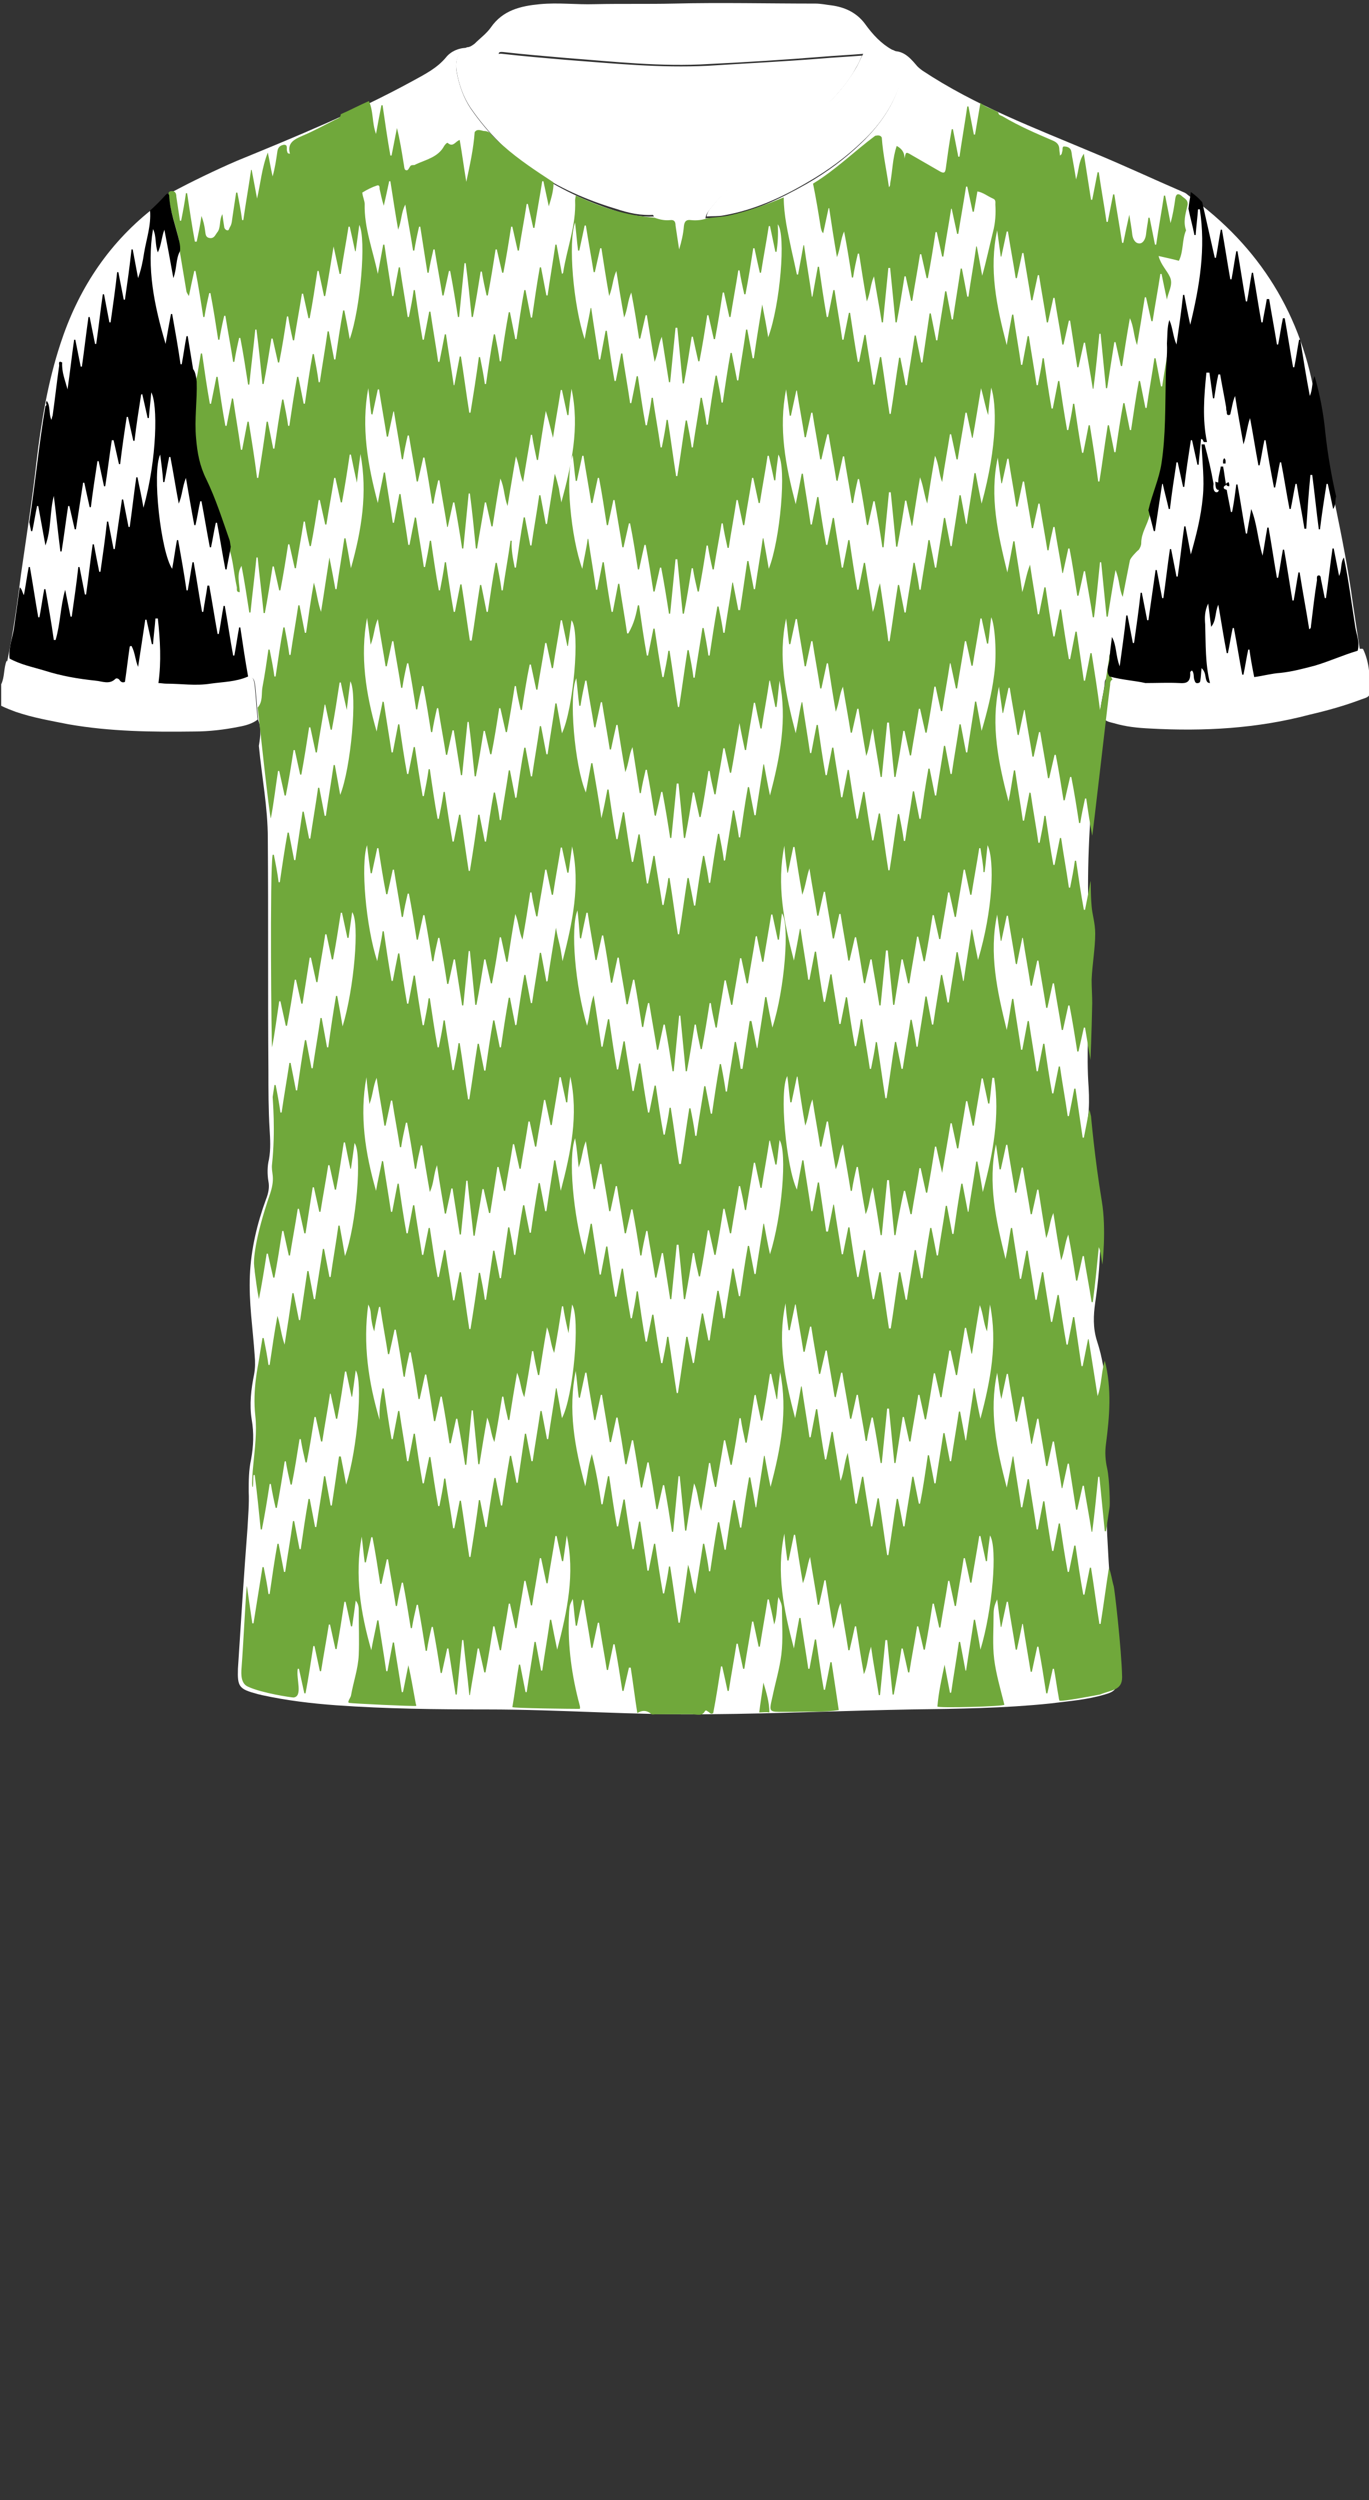 <!--?xml version="1.0" encoding="utf-8"?-->
<!-- Generator: Adobe Illustrator 24.2.3, SVG Export Plug-In . SVG Version: 6.00 Build 0)  -->
<svg version="1.1" id="Camada_1" xmlns="http://www.w3.org/2000/svg" xmlns:xlink="http://www.w3.org/1999/xlink" x="0px" y="0px" viewBox="0 0 229 418" style="enable-background:new 0 0 229 418;" xml:space="preserve">
<rect x="0" y="0" width="229" height="418" fill="#333333" stroke="none"/>
<style type="text/css">
	.st0{fill:#FD0202;}
	.st1{fill:#038F45;}
	.st2{fill:#B86967;}
	.st3{fill:#0D7400;}
</style>
<g onclick="select(this)" class="" id="estampa-primaria" fill="#ffffff">
	<path d="M43.2,120.4c-0.2-1.9-0.3-3.8-0.5-5.7c-0.2-1.5-0.4-1.6-1.9-1.3c-1.1,0.2-2.1,0.4-3.2,0.6c-3.7,0.7-7.5,0.4-11.2,0.4
		c-6.5,0-12.9-0.6-19.2-2.1c-2-0.5-4-1.1-6-1.7c1-4.8,1.7-9.7,2.3-14.5c0.9-6.3,1.9-12.6,2.6-18.9c0.8-6.7,1.9-13.3,4-19.7
		c2.9-8.9,7.8-16.5,15.2-22.4c1.1-0.9,2-2.2,3.3-2.9c3.6-1.9,7.3-3.7,11-5.3c10-4.1,20-8.2,29.5-13.4c2-1.1,4-2.1,5.5-3.9
		c0.8-1,2.1-1.6,3.5-1.6c-1.7,0.9-2,2.4-1.7,4.1c0.4,2.1,1.1,4.2,2.3,6c5.9,8.6,14.3,13.9,24.1,17.1c2,0.7,4.2,1.1,6.6,1
		c-0.8-1.3-1.7-2.3-2.7-3.3c-4.4-4.6-9.3-8.5-14.3-12.4c-2.5-2-4.7-4.2-6.7-6.7c-1-1.2-1.7-2.5-2.3-3.9c-0.3-0.7-0.2-1,0.6-0.9
		c3.5,0.4,7.1,0.7,10.6,1c7.9,0.6,15.8,1.4,23.8,1c6.3-0.4,12.5-0.7,18.8-1.2c2.3-0.2,4.5-0.3,7-0.5c-0.4,0.8-0.6,1.4-1,2
		c-1.2,2.3-2.9,4.2-4.7,6.1c-2.9,3-6.4,5.2-9.5,7.8c-3.5,3-7.1,5.9-10,9.5c-0.4,0.5-0.9,1-1,1.8c1-0.1,2,0,2.9-0.2
		c5.1-0.9,9.7-3.1,14.1-5.6c3.3-1.9,6.4-4.2,9.1-6.8c3.1-3,5.5-6.4,6.6-10.6c0.6-2.2,0-4.3-1.7-4.7c1.9-0.3,3.1,0.9,4.2,2.2
		c0.3,0.4,0.7,0.7,1.1,1c8.9,5.9,18.8,9.6,28.5,13.7c5.1,2.1,10,4.4,15.1,6.6c0.3,0.1,0.6,0.3,0.8,0.5c12,8.5,19.2,20.2,21.4,34.6
		c1.7,11.3,4.7,22.4,6.2,33.7c0.4,2.7,0.8,5.3,1.2,7.9c-0.4,0-0.8,0.1-1.2,0.2c-5.3,2.4-10.8,3.4-16.5,4.2c-4.9,0.7-9.8,1.4-14.8,1
		c-3-0.2-6.1,0-9.1-0.7c-0.4-0.1-1-0.3-1.1,0.5c-0.1,2.1-1,4.2-0.7,6.4c-0.4,0.8-0.3,1.7-0.4,2.6c-1,8.4-1.7,16.8-1.7,25.2
		c0,2.2,0.1,4.4,0.5,6.6c0.4,1.9,0,3.8-0.2,5.7c-0.2,2.1-0.2,4.2-0.1,6.3c0.1,2.2-0.1,4.3-0.2,6.5c-0.1,2.8-0.1,5.7,0.1,8.5
		c0.1,1.7,0.1,3.4-0.1,5c-0.3,3,0.2,5.9,0.8,8.8c1.7,7.3,1.5,14.8,0.4,22.2c-0.3,2.1-0.4,4.2,0.3,6.4c1.8,5.5,1.8,11.1,0.9,16.7
		c-0.2,1.4-0.2,2.7,0.1,4c0.9,3.8,0.5,7.7,0.7,11.6c0.3,6,0.7,12,1.4,17.9c0.3,2,0.2,4.1,0.3,6.1c0,1.8-0.3,2.3-2.1,2.8
		c-3,0.9-6,1.1-9.1,1.5c-7.7,0.8-15.5,0.9-23.2,1c-11.2,0.2-22.5,0.7-33.7,0.8c-12.5,0.2-24.9-0.8-37.4-0.8
		c-8.4,0-16.8-0.1-25.2-0.7c-4.1-0.3-8.3-0.8-12.4-1.7c-0.3-0.1-0.5-0.1-0.8-0.2c-3-0.8-3.3-1.2-3.2-4.2c0.5-7.8,1-15.7,1.6-23.5
		c0.1-2,0.3-4.1,0.2-6.1c0-1.8,0-3.6,0.4-5.4c0.4-2.2,0.5-4.4,0.1-6.7c-0.4-2.5-0.1-5,0.4-7.5c0.2-1.1,0.2-2.1,0.1-3.2
		c-0.3-4.5-1-8.9-0.8-13.4c0.2-4.4,1.2-8.6,2.7-12.7c0.4-1,0.6-2,0.4-3c-0.2-1.2-0.2-2.5,0.1-3.7c0.3-1.7,0.2-3.3,0.1-5
		c-0.2-3.3-0.2-6.6-0.2-9.9c-0.1-12.9,0-25.8-0.1-38.7c0-5.2-1-10.3-1.5-15.5C43.6,122.9,43.7,121.6,43.2,120.4z"></path>
</g>
<g onclick="select(this)" class="" id="gola-primaria" fill="#ffffff">
	<path d="M149.2,8.3c1.7,0.5,2.3,2.5,1.7,4.7c-1.2,4.2-3.5,7.7-6.6,10.6c-2.7,2.6-5.8,4.9-9.1,6.8
		c-4.4,2.6-9,4.7-14.1,5.6c-1,0.2-1.9,0.1-2.9,0.2c0.1-0.8,0.6-1.3,1-1.8c2.9-3.6,6.4-6.5,10-9.5c3.2-2.6,6.6-4.9,9.5-7.8
		c1.8-1.8,3.4-3.8,4.7-6.1c0.3-0.6,0.6-1.3,1-2c-2.4,0.2-4.7,0.3-7,0.5c-6.3,0.5-12.5,0.9-18.8,1.2c-8,0.5-15.9-0.4-23.8-1
		c-3.5-0.3-7.1-0.6-10.6-1c-0.9-0.1-0.9,0.2-0.6,0.9c0.6,1.4,1.3,2.7,2.3,3.9c2,2.5,4.2,4.7,6.7,6.7c5,3.9,9.9,7.8,14.3,12.4
		c1,1,1.8,2,2.7,3.3c-2.4,0.2-4.5-0.3-6.6-1C93,31.9,84.7,26.7,78.7,18c-1.2-1.8-1.9-3.8-2.3-6c-0.3-1.7,0-3.2,1.7-4.1
		c0.5,0,0.9-0.3,1.3-0.6c0.9-0.9,2-1.7,2.7-2.7c2-2.9,5-3.6,8.2-3.9c3.1-0.3,6.1,0.1,9.2,0c4.4-0.1,8.8,0,13.2-0.1
		c7.9-0.2,15.8,0,23.7,0c0.9,0,1.8,0.2,2.7,0.3c2.2,0.3,4.2,1.2,5.6,3.1C146,5.8,147.4,7.3,149.2,8.3z"></path>
</g>
<g onclick="select(this)" class="" id="detalhe-punho" fill="#ffffff">
	<path d="M0.2,114.4c0.6-1.2,0.4-2.7,0.9-3.9c2,0.6,4,1.2,6,1.7c6.3,1.6,12.7,2.1,19.2,2.1c3.7,0,7.5,0.3,11.2-0.4
		c1.1-0.2,2.1-0.4,3.2-0.6c1.5-0.3,1.7-0.2,1.9,1.3c0.2,1.9,0.3,3.8,0.5,5.7c-0.9,0.7-2,1-3.1,1.2c-2.5,0.5-5,0.8-7.6,0.8
		c-7,0.1-14,0-20.9-1.2c-3-0.6-6-1.1-8.9-2.1c-0.8-0.3-1.6-0.6-2.4-1C0.2,116.8,0.2,115.6,0.2,114.4z"></path>
	<path d="M184.6,120.1c-0.3-2.2,0.6-4.2,0.7-6.4c0-0.8,0.7-0.6,1.1-0.5c3,0.7,6,0.5,9.1,0.7c5,0.3,9.9-0.3,14.8-1
		c5.7-0.8,11.3-1.9,16.5-4.2c0.4-0.2,0.8-0.3,1.2-0.2c1.1,2.3,1.2,4.8,1.1,7.4c0,0.7-0.8,0.8-1.3,1c-2.9,1.1-5.8,1.9-8.8,2.6
		c-8.7,2.3-17.6,2.8-26.6,2.3c-2.1-0.1-4.1-0.3-6.1-0.9C185.5,120.7,185,120.6,184.6,120.1z"></path>
</g>
<g onclick="select(this)" class="" id="estampa-secundaria" fill="#70a83b">
	<path d="M43.1,118.3c0.9-1,0.6-2.3,0.8-3.4c0.4-2.1,0.7-4.2,1-6.3c0.1,0,0.1,0,0.2,0c0.3,1.5,0.6,3,0.8,4.5
		c0.1,0,0.2,0,0.2,0c0.4-2.7,0.8-5.5,1.3-8.2c0.1,0,0.2,0,0.2,0c0.3,1.5,0.6,3.1,0.8,4.6c0.1,0,0.1,0,0.2,0c0.4-2.8,0.9-5.6,1.3-8.3
		c0.1,0,0.1,0,0.2,0c0.3,1.5,0.6,3.1,0.9,4.6c0.1,0,0.2,0,0.2,0c0.4-2.8,0.8-5.6,1.3-8.4c0.5,1.6,0.6,3.2,1.2,4.9
		c0.5-3.1,0.9-5.9,1.4-9.1c0.4,2,0.7,3.6,1,5.3c0.1,0,0.1,0,0.2,0c0.4-2.8,0.9-5.7,1.3-8.5c0.1,0,0.1,0,0.2,0c0.3,1.6,0.6,3.2,0.9,5
		c1.8-6.4,2.8-12.6,1.6-19.1c-0.2,1.5-0.4,2.9-0.6,4.8c-0.4-1.8-0.7-3.2-1-4.7c-0.1,0-0.1,0-0.2,0c-0.4,2.7-0.8,5.3-1.3,8
		c-0.1,0-0.1,0-0.2,0c-0.3-1.4-0.6-2.8-0.9-4.1c-0.1,0-0.1,0-0.2,0c-0.4,2.6-0.9,5.2-1.3,7.8c-0.1,0-0.1,0-0.2,0
		c-0.3-1.4-0.6-2.7-0.9-4.1c-0.1,0-0.1,0-0.2,0c-0.4,2.6-0.8,5.2-1.3,7.7c-0.1,0-0.2,0-0.2,0c-0.3-1.3-0.6-2.7-0.8-4.1
		c-0.1,0-0.1,0-0.2,0c-0.4,2.6-0.9,5.2-1.3,7.8c-0.1,0-0.1,0-0.2,0c-0.3-1.3-0.6-2.7-0.9-4c-0.1,0-0.1,0-0.2,0
		c-0.4,2.6-0.8,5.1-1.3,7.7c-0.1,0-0.1,0-0.2,0c-0.3-1.3-0.6-2.7-0.9-4c-0.1,0-0.1,0-0.2,0c-0.4,2.6-0.8,5.2-1.3,7.8
		c-0.1,0-0.1,0-0.2,0c-0.3-3.1-0.7-6.2-1-9.3c-0.1,0-0.1,0-0.2,0c-0.3,3.1-0.7,6.2-1,9.2c-0.1,0-0.1,0-0.2,0
		c-0.4-2.6-0.8-5.2-1.3-7.8c-0.9,1.5-0.3,3-0.3,4.4c-0.7,0-0.4-0.6-0.5-0.9c-0.5-2.3-0.6-4.6-1.4-6.8c-0.1-0.3-0.1-0.7-0.2-1.1
		c-1.3-3.4-2.3-6.9-3.9-10.2c-1.1-2.2-1.5-4.4-1.7-6.8c-0.3-3.2,0.2-6.4,0.1-9.5c0.4-0.3,0.4-0.7,0.5-1c0.2-1.2,0.4-2.4,0.6-3.6
		c0.1,0,0.1,0,0.2,0c0.4,2.8,0.8,5.6,1.3,8.4c0.1,0,0.2,0,0.2,0c0.3-1.5,0.6-3,0.9-4.5c0.1,0,0.1,0,0.2,0c0.4,2.7,0.8,5.5,1.3,8.2
		c0.1,0,0.2,0,0.2,0c0.3-1.5,0.6-3.1,0.9-4.6c0.1,0,0.1,0,0.2,0.1c0.4,2.8,0.9,5.6,1.3,8.5c0.1,0,0.1,0,0.2,0
		c0.3-1.6,0.6-3.1,0.9-4.7c0.1,0,0.1,0,0.2,0c0.5,3.1,1,6.2,1.4,9.4c0.1,0,0.2,0,0.2,0c0.5-3.1,1-6.3,1.4-9.4c0.1,0,0.1,0,0.2,0
		c0.3,1.5,0.6,3,0.9,4.5c0.1,0,0.1,0,0.2,0c0.4-2.7,0.8-5.5,1.3-8.2c0.1,0,0.2,0,0.2,0c0.3,1.5,0.6,2.9,0.8,4.4c0.1,0,0.2,0,0.2,0
		c0.4-2.7,0.8-5.4,1.3-8.2c0.1,0,0.1,0,0.2,0c0.3,1.5,0.6,3,0.9,4.5c0.1,0,0.1,0,0.2,0c0.4-2.8,0.8-5.6,1.3-8.3c0.1,0,0.1,0,0.2,0
		c0.3,1.6,0.6,3.1,0.8,4.7c0.1,0,0.1,0,0.2,0c0.4-2.8,0.9-5.6,1.3-8.5c0,0,0.1,0,0.2,0c0.3,1.6,0.6,3.1,0.9,4.7c0.1,0,0.1,0,0.2,0
		c0.4-2.7,0.8-5.5,1.3-8.2c0.1,0,0.2,0,0.2,0c0.3,1.5,0.6,3,0.9,4.8c1.8-5.1,2.8-16.8,1.6-19.1c-0.2,1.5-0.4,3-0.6,4.4h-0.1
		c-0.3-1.4-0.6-2.8-0.9-4.1c-0.1,0-0.1,0-0.2,0c-0.4,2.6-0.9,5.2-1.3,7.9c-0.1,0-0.1,0-0.2,0c-0.3-1.4-0.6-2.8-1-4.6
		c-0.5,3-0.9,5.7-1.4,8.3c-0.1,0-0.1,0-0.2,0c-0.3-1.4-0.6-2.8-0.9-4.2c-0.1,0-0.1,0-0.2,0c-0.4,2.6-0.8,5.3-1.3,7.9
		c-0.1,0-0.1,0-0.2,0c-0.3-1.4-0.6-2.7-0.9-4.1c-0.1,0-0.1,0-0.2,0c-0.4,2.6-0.9,5.2-1.3,7.8c-0.1,0-0.1,0-0.2,0
		c-0.3-1.3-0.6-2.7-0.8-4c-0.1,0-0.2,0-0.2,0c-0.4,2.6-0.8,5.2-1.3,7.7c-0.1,0-0.1,0-0.2,0c-0.3-1.3-0.6-2.7-0.9-4
		c-0.1,0-0.1,0-0.2,0c-0.4,2.5-0.8,5.1-1.3,7.6c-0.1,0-0.1,0-0.2,0c-0.3-3-0.6-6-1-9.1c-0.1,0-0.1,0-0.2,0c-0.3,3.1-0.7,6.2-1,9.2
		c0,0-0.1,0-0.2,0c-0.4-2.6-0.8-5.2-1.3-7.8c-0.1,0-0.1,0-0.2,0c-0.3,1.3-0.6,2.7-0.8,4c-0.1,0-0.1,0-0.2,0
		c-0.4-2.6-0.9-5.2-1.3-7.7c-0.1,0-0.2,0-0.2,0c-0.3,1.3-0.6,2.7-0.8,4c-0.1,0-0.1,0-0.2,0c-0.4-2.6-0.8-5.2-1.3-7.8
		c-0.1,0-0.1,0-0.2,0c-0.3,1.3-0.6,2.7-0.8,4c-0.1,0-0.1,0-0.2,0c-0.4-2.6-0.8-5.2-1.3-7.7c-0.1,0-0.2,0-0.2,0
		c-0.3,1.3-0.6,2.7-0.9,4.2c-0.2-0.3-0.3-0.5-0.4-0.7c-0.4-2.4-0.8-4.8-1.2-7.2c0.1-0.5,0-1.1-0.1-1.6c-0.6-2.6-1.6-5.1-1.7-7.8
		c0.1-0.1,0.1-0.1,0.2-0.2c0.8-0.2,1.1,0.2,1.1,0.9c0.2,1.3,0.4,2.7,0.6,4c0.1,0,0.1,0,0.2,0c0.3-1.5,0.6-3.1,0.8-4.6
		c0.1,0,0.1,0,0.2,0c0.4,2.7,0.8,5.4,1.3,8.1c0.1,0,0.2,0,0.3,0c0.3-1.4,0.6-2.8,0.8-4.3c0.3,0.8,0.5,1.6,0.6,2.4
		c0.1,0.5,0,1.2,0.8,1.3c0.7,0.1,0.9-0.5,1.2-0.9c0.7-0.8,0.3-2,0.9-3.1c0.1,0.8,0.2,1.5,0.3,2.1c0,0.3,0.3,0.6,0.5,0.6
		c0.3,0.1,0.3-0.3,0.5-0.6c0.3-0.5,0.3-1.1,0.4-1.7c0.2-1.3,0.4-2.7,0.6-4c0.1,0,0.1,0,0.2,0c0.3,1.5,0.6,3.1,0.8,4.6
		c0.1,0,0.1,0,0.2,0c0.4-2.8,0.9-5.6,1.3-8.4h0.1c0.3,1.6,0.6,3.2,0.9,4.8c0.6-2.6,0.8-5.2,1.8-7.7c0.3,1.4,0.5,2.7,0.8,4
		c0.4-1.4,0.6-2.8,0.8-4.2c0.1-0.7,0.5-1,1.1-1.1c0.7,0,0.4,0.6,0.5,1c0.1,0.2,0,0.5,0.5,0.5c-0.5-1.8,0.7-2.4,2.1-3
		c1.9-0.8,3.7-1.8,5.5-2.7c0.4-0.2,0.9-0.3,0.9-0.9c1.6-0.7,3.1-1.5,4.7-2.2c0.8,1.7,0.5,3.6,1.2,5.5c0.3-1.7,0.6-3.3,0.9-4.8
		c0.1,0,0.1,0,0.2,0c0.4,2.8,0.8,5.6,1.3,8.4c0.1,0,0.1,0,0.2,0c0.3-1.5,0.6-3.1,0.9-4.6c0.5,2,0.8,3.9,1.1,5.8
		c0.1,0.4,0.1,1.1,0.3,1.2c0.5,0.3,0.6-0.4,0.9-0.7c0.3-0.2,0.6,0,0.8-0.2c1.7-0.8,3.8-1.2,4.8-3.1c0.2-0.3,0.5-0.6,0.6-0.5
		c0.9,0.8,1.3-0.3,2-0.5c0.4,2.3,0.7,4.6,1.1,7c0.6-2.8,1.2-5.5,1.4-8.3c0.4-0.6,1-0.3,1.5-0.2c0.6,0,1,0.2,1.3,0.6
		c0.6,0.7,1.3,1.3,2,1.9c2.6,2.3,5.5,4.2,8.4,6.1c0,1.4-0.4,2.7-0.8,4c-0.3-1.4-0.6-2.8-0.9-4.2c-0.1,0-0.1,0-0.2,0
		c-0.4,2.6-0.9,5.2-1.3,7.8c-0.1,0-0.1,0-0.2,0c-0.3-1.3-0.6-2.7-0.9-4c-0.1,0-0.1,0-0.2,0c-0.4,2.6-0.9,5.2-1.3,7.8
		c-0.1,0-0.1,0-0.2,0c-0.3-1.3-0.6-2.7-0.9-4c-0.1,0-0.1,0-0.2,0c-0.4,2.6-0.8,5.1-1.3,7.7c-0.1,0-0.1,0-0.2,0
		c-0.3-1.3-0.6-2.6-0.9-3.9c-0.1,0-0.2,0-0.2,0c-0.4,2.6-0.8,5.1-1.3,7.7c-0.1,0-0.1,0-0.2,0c-0.3-1.3-0.6-2.7-0.8-4
		c-0.1,0-0.1,0-0.2,0c-0.4,2.5-0.8,5.1-1.3,7.6c-0.1,0-0.1,0-0.2,0c-0.3-3-0.6-6-1-9c-0.1,0-0.2,0-0.2,0c-0.3,3-0.6,6-0.9,9
		c-0.1,0-0.1,0-0.2,0c-0.4-2.6-0.8-5.1-1.3-7.7c-0.1,0-0.1,0-0.2,0c-0.3,1.4-0.6,2.7-0.9,4.1c-0.1,0-0.1,0-0.2,0
		c-0.4-2.6-0.9-5.1-1.3-7.7c-0.1,0-0.2,0-0.2,0c-0.3,1.3-0.6,2.6-0.8,3.9c-0.1,0-0.1,0-0.2,0c-0.4-2.6-0.8-5.1-1.2-7.7
		c-0.1,0-0.2,0-0.2,0c-0.3,1.3-0.6,2.7-0.8,4c-0.1,0-0.1,0-0.2,0c-0.4-2.6-0.9-5.1-1.3-7.7c-0.7,1.3-0.6,2.7-1.2,4.2
		c-0.5-2.9-0.9-5.5-1.3-8.1c-0.1,0-0.1,0-0.2,0c-0.3,1.4-0.6,2.8-0.9,4.1c-0.3-0.9-0.5-1.9-0.7-2.8c0-0.3,0-0.7-0.4-0.6
		c-0.9,0.3-1.7,0.7-2.5,1.2c0.1,0.8,0.4,1.4,0.4,1.9c-0.1,4,1.4,7.8,2.2,11.7c0.3-1.6,0.6-3.3,0.9-4.9c0.1,0,0.1,0,0.2,0
		c0.4,2.9,0.9,5.7,1.3,8.6c0.1,0,0.1,0,0.2,0c0.3-1.6,0.6-3.2,0.9-4.8c0.1,0,0.1,0,0.2,0c0.4,2.8,0.9,5.6,1.3,8.3c0.1,0,0.2,0,0.2,0
		c0.3-1.5,0.6-3,0.8-4.5c0.1,0,0.1,0,0.2,0c0.4,2.8,0.8,5.5,1.3,8.3c0.1,0,0.1,0,0.2,0c0.3-1.6,0.6-3.1,0.9-4.7c0.1,0,0.1,0,0.2,0
		c0.4,2.8,0.9,5.6,1.3,8.4c0.1,0,0.2,0,0.2,0c0.3-1.5,0.6-3,0.9-4.6c0.1,0,0.1,0,0.2,0c0.4,2.8,0.9,5.7,1.3,8.5H76
		c0.3-1.6,0.6-3.2,0.9-4.8c0.1,0,0.1,0,0.2,0c0.5,3.1,0.9,6.3,1.4,9.4c0.1,0,0.2,0,0.2,0c0.5-3.1,1-6.2,1.4-9.3c0.1,0,0.1,0,0.2,0
		c0.3,1.5,0.6,3,0.8,4.5c0.1,0,0.1,0,0.2,0c0.4-2.8,0.8-5.6,1.3-8.3c0.1,0,0.1,0,0.2,0c0.3,1.5,0.6,3,0.8,4.5c0.1,0,0.2,0,0.2,0
		c0.4-2.8,0.8-5.5,1.3-8.2c0.1,0,0.1,0,0.2,0c0.3,1.5,0.6,3,0.9,4.5c0.1,0,0.2,0,0.2,0c0.4-2.7,0.8-5.5,1.3-8.2c0.1,0,0.1,0,0.2,0
		c0.3,1.5,0.6,3.1,0.9,4.6c0.1,0,0.1,0,0.2,0c0.4-2.8,0.8-5.6,1.3-8.4c0.1,0,0.1,0,0.2,0c0.3,1.6,0.6,3.1,0.9,4.7c0.1,0,0.1,0,0.2,0
		c0.4-2.8,0.9-5.7,1.3-8.5c0.1,0,0.1,0,0.2,0c0.3,1.6,0.6,3.3,0.9,4.9c0.1-0.1,0.2-0.1,0.2-0.2c0.6-4,2.2-7.9,2-12.1
		c0-0.3,0.1-0.5,0.1-0.8c0.5,0.2,1,0.4,1.4,0.6c3.8,1.7,7.7,2.8,11.8,3.1c0.8,0.3,1.7,0.5,2.6,0.4c0.7-0.1,0.9,0.3,0.9,0.9
		c0.2,1.3,0.4,2.7,0.6,4c0.4-1.3,0.7-2.6,0.8-3.9c0.1-0.9,0.5-1.1,1.2-1c0.9,0.1,1.8,0,2.7-0.3c1.3-0.2,2.5-0.2,3.8-0.5
		c3.1-0.7,6.1-1.8,9-3c0,3,0.7,5.9,1.3,8.8c0.3,1.3,0.6,2.7,0.9,4.1c0.1,0,0.1,0,0.2,0c0.3-1.6,0.6-3.3,0.9-4.9c0.1,0,0.1,0,0.1,0
		c0.4,2.9,0.9,5.7,1.3,8.6c0.1,0,0.1,0,0.1,0c0.3-1.7,0.6-3.3,0.9-5c0.1,0,0.1,0,0.2,0c0.4,2.8,0.8,5.6,1.3,8.4c0.1,0,0.1,0,0.2,0
		c0.3-1.5,0.6-3,0.9-4.5c0.1,0,0.1,0,0.2,0c0.4,2.8,0.9,5.5,1.3,8.3c0.1,0,0.1,0,0.2,0c0.3-1.5,0.6-3,0.9-4.5c0.1,0,0.1,0,0.2,0
		c0.4,2.7,0.8,5.4,1.3,8.2c0.1,0,0.1,0,0.2,0c0.3-1.5,0.6-3,0.9-4.5c0.1,0,0.1,0,0.2,0c0.4,2.8,0.9,5.5,1.3,8.3c0.1,0,0.1,0,0.2,0
		c0.3-1.5,0.6-3.1,0.9-4.6c0.1,0,0.1,0,0.2,0c0.5,3.2,0.9,6.3,1.4,9.5c0.1,0,0.2,0,0.2,0c0.5-3.1,0.9-6.3,1.4-9.4c0.1,0,0.1,0,0.2,0
		c0.3,1.5,0.6,3,0.9,4.6c0.1,0,0.1,0,0.2,0c0.4-2.8,0.9-5.5,1.3-8.3c0.1,0,0.1,0,0.2,0c0.3,1.5,0.6,3,0.9,4.5c0.1,0,0.1,0,0.2,0
		c0.4-2.7,0.8-5.5,1.2-8.2c0.1,0,0.1,0,0.2,0c0.3,1.5,0.6,3,0.9,4.5c0.1,0,0.1,0,0.2,0c0.4-2.7,0.9-5.5,1.3-8.2c0.1,0,0.1,0,0.2,0
		c0.3,1.6,0.6,3.1,0.9,4.7c0.1,0,0.1,0,0.2,0c0.4-2.8,0.9-5.7,1.3-8.5c0.1,0,0.1,0,0.2,0c0.3,1.5,0.6,3.1,0.9,4.7c0.1,0,0.1,0,0.2,0
		c0.4-2.8,0.9-5.6,1.3-8.4h0.1c0.3,1.6,0.6,3.2,0.9,4.9c0.7-2.5,1.2-4.9,1.8-7.3c0.4-1.5,0.5-3.1,0.4-4.6c0-0.4,0.1-0.8-0.4-1
		c-0.9-0.4-1.6-1-2.6-1.2c-0.2,1.2-0.4,2.3-0.6,3.4c-0.1,0-0.1,0-0.2,0c-0.3-1.4-0.6-2.8-0.9-4.2c-0.1,0-0.1,0-0.2,0
		c-0.4,2.6-0.9,5.3-1.3,7.9c-0.1,0-0.1,0-0.2,0c-0.3-1.4-0.6-2.8-0.9-4.2c-0.1,0-0.1,0-0.1,0c-0.4,2.7-0.9,5.3-1.3,8
		c-0.1,0-0.1,0-0.2,0c-0.3-1.4-0.6-2.7-0.9-4.1c-0.1,0-0.1,0-0.2,0c-0.4,2.6-0.8,5.2-1.3,7.7c-0.1,0-0.1,0-0.2,0
		c-0.3-1.3-0.6-2.7-0.9-4c-0.1,0-0.1,0-0.2,0c-0.4,2.6-0.9,5.2-1.3,7.8c-0.1,0-0.1,0-0.2,0c-0.3-1.4-0.6-2.7-0.9-4.1
		c-0.1,0-0.1,0-0.2,0c-0.4,2.6-0.8,5.1-1.3,7.7c-0.1,0-0.1,0-0.2,0c-0.3-3-0.6-6.1-0.9-9.1c-0.1,0-0.2,0-0.3,0c-0.3,3-0.6,6-0.9,9.1
		c-0.1,0-0.1,0-0.2,0c-0.4-2.6-0.9-5.1-1.3-7.7c-0.6,1.3-0.6,2.8-1.2,4.2c-0.5-2.8-0.9-5.4-1.3-8c-0.1,0-0.1,0-0.2,0
		c-0.3,1.3-0.6,2.6-0.8,4c-0.1,0-0.1,0-0.2,0c-0.4-2.6-0.8-5.1-1.3-7.7c-0.6,1.3-0.6,2.8-1.2,4.3c-0.5-2.9-0.9-5.5-1.3-8.2
		c-0.1,0-0.1,0-0.1,0c-0.3,1.4-0.6,2.8-0.9,4.2c-0.3-0.3-0.3-0.6-0.4-0.9c-0.4-2.5-0.8-5-1.3-7.4c3.8-2.3,6.9-5.4,10.4-8
		c0.5-0.1,0.9-0.1,1.1,0.3c0.2,2.8,0.8,5.5,1.2,8.3c0.2-0.2,0.2-0.4,0.2-0.6c0.4-2.1,0.4-4.3,1.1-6.3c0.7,0.4,1.3,0.9,1.3,2.1
		c0.2-0.7,0.1-1.2,0.8-0.8c1.7,1,3.5,2,5.2,3c0.6,0.3,0.8,0.2,0.9-0.5c0.3-2.2,0.6-4.4,1-6.6c0.1,0,0.1,0,0.2,0
		c0.3,1.5,0.6,3.1,0.9,4.6c0.1,0,0.1,0,0.2,0c0.4-2.8,0.9-5.6,1.3-8.4c0.1,0,0.1,0,0.2,0c0.3,1.6,0.6,3.1,0.9,4.7c0.1,0,0.1,0,0.2,0
		c0.3-1.8,0.6-3.5,0.9-5.3c0.9,0.8,2.1,1,3,1.6c0,0.5,0.5,0.5,0.8,0.7c2.7,1.6,5.5,2.8,8.3,4c0.7,0.3,1.1,0.7,1.1,1.5
		c0,0.3,0.1,0.6,0.1,1c0.4-0.2,0.3-0.5,0.4-0.7c0.1-0.3-0.1-0.9,0.4-0.8c0.4,0,1,0.2,1.1,0.8c0.1,0.4,0.1,0.8,0.2,1.2
		c0.2,1.1,0.4,2.2,0.6,3.5c0.5-1.6,0.4-3,1.3-4.3c0.4,2.6,0.8,5.1,1.2,7.7c0.1,0,0.1,0,0.2,0c0.3-1.5,0.6-3.1,0.9-4.6
		c0.1,0,0.1,0,0.2,0c0.4,2.8,0.9,5.5,1.3,8.3c0.1,0,0.1,0,0.2,0c0.3-1.5,0.6-3.1,0.9-4.6c0.1,0,0.1,0,0.2,0c0.4,2.7,0.9,5.4,1.3,8.1
		c0.1,0,0.1,0,0.2,0c0.3-1.5,0.6-2.9,1-4.7c0.2,1.3,0.4,2.3,0.5,3.3c0.1,0.8,0.5,1.5,1.2,1.5c0.6,0,1-0.7,1.1-1.5
		c0.1-1,0.3-1.9,0.4-2.8c0.1,0,0.1,0,0.2,0c0.3,1.5,0.6,3,0.9,4.5c0.1,0,0.1,0,0.2,0c0.4-2.8,0.9-5.5,1.3-8.2c0.1,0,0.1,0,0.2,0
		c0.3,1.5,0.6,3,0.9,4.6c0.4-1.4,0.6-2.7,0.8-4.1c0.1-0.8,0.5-0.9,1-0.5c0.5,0.5,1.3,0.7,1,1.8c-0.3,1.3-0.7,2.6-0.2,4
		c-0.7,1.6-0.4,3.5-1.2,5.1c-1.1-0.3-2.1-0.5-3.4-0.8c0.4,1.5,1.4,2.4,1.9,3.5c0.6,1.3-0.3,2.5-0.5,3.8c-0.3-1.4-0.6-2.8-0.9-4.3
		c-0.1,0-0.1,0-0.2,0c-0.4,2.6-0.9,5.3-1.3,7.9c-0.1,0-0.1,0-0.2,0c-0.3-1.3-0.6-2.7-0.9-4c-0.1,0-0.1,0-0.2,0
		c-0.4,2.6-0.8,5.1-1.3,8c-0.6-1.6-0.5-3-1.2-4.5c-0.5,2.8-0.9,5.4-1.3,8c-0.1,0-0.1,0-0.2,0c-0.3-1.3-0.6-2.7-0.9-4
		c-0.1,0-0.1,0-0.2,0c-0.4,2.5-0.8,5.1-1.2,7.7c-0.1,0-0.1,0-0.2,0c-0.3-3-0.6-6.1-0.9-9.1c-0.1,0-0.1,0-0.2,0
		c-0.3,3.1-0.6,6.1-1,9.2c-0.1,0-0.1,0-0.1,0c-0.4-2.6-0.9-5.2-1.3-7.7c-0.1,0-0.1,0-0.2,0c-0.3,1.4-0.6,2.7-0.9,4.1
		c-0.1,0-0.1,0-0.2,0c-0.4-2.6-0.8-5.2-1.2-7.8c-0.1,0-0.1,0-0.2,0c-0.3,1.3-0.6,2.7-0.9,4c-0.1,0-0.1,0-0.2,0
		c-0.4-2.6-0.9-5.2-1.3-7.8c-0.1,0-0.1,0-0.2,0c-0.3,1.4-0.6,2.7-0.9,4.1c-0.1,0-0.1,0-0.2,0c-0.4-2.6-0.9-5.3-1.3-7.9
		c-0.1,0-0.1,0-0.2,0c-0.3,1.4-0.6,2.8-0.9,4.2c-0.1,0-0.1,0-0.2,0c-0.4-2.6-0.9-5.3-1.3-7.9c-0.1,0-0.1,0-0.2,0
		c-0.3,1.4-0.6,2.8-0.9,4.2c-0.1,0-0.1,0-0.2,0c-0.4-2.6-0.9-5.2-1.3-7.8c-0.1,0-0.1,0-0.2,0c-0.3,1.4-0.6,2.8-0.9,4.2
		c-0.1,0-0.1,0-0.1,0c-0.2-1.5-0.4-2.9-0.6-4.4c-1.4,6.5-0.1,12.7,1.6,19.2c0.3-1.9,0.6-3.5,0.9-5.1c0.1,0,0.1,0,0.2,0
		c0.4,2.8,0.9,5.6,1.3,8.4c0.1,0,0.1,0,0.2,0c0.3-1.6,0.6-3.2,0.9-4.8c0.1,0,0.1,0,0.2,0c0.4,2.7,0.9,5.5,1.3,8.2c0.1,0,0.2,0,0.2,0
		c0.3-1.5,0.6-3,0.8-4.5c0.1,0,0.1,0,0.2,0c0.4,2.8,0.8,5.6,1.3,8.4c0.1,0,0.1,0,0.2,0c0.3-1.5,0.6-3.1,0.9-4.6c0.1,0,0.1,0,0.2,0
		c0.4,2.7,0.8,5.4,1.3,8.2c0.1,0,0.1,0,0.2,0c0.3-1.5,0.6-2.9,0.8-4.4c0.1,0,0.1,0,0.2,0c0.4,2.7,0.8,5.5,1.3,8.2c0.1,0,0.1,0,0.2,0
		c0.3-1.5,0.6-3,0.9-4.6c0.1,0,0.1,0,0.2,0c0.5,3.1,1,6.3,1.4,9.4c0.1,0,0.1,0,0.2,0c0.5-3.1,0.9-6.3,1.4-9.4c0.1,0,0.1,0,0.2,0
		c0.3,1.5,0.6,3,0.9,4.5c0.1,0,0.1,0,0.2,0c0.4-2.8,0.8-5.5,1.3-8.2c0.1,0,0.1,0,0.2,0c0.3,1.5,0.6,3,0.9,4.5c0.1,0,0.1,0,0.2,0
		c0.4-2.7,0.8-5.5,1.3-8.2c0.1,0,0.1,0,0.2,0c0.3,1.5,0.6,3,0.9,4.5c0.1,0,0.1,0,0.2,0c0.4-2.8,0.9-5.5,1.3-8.3c0.1,0,0.1,0,0.2,0
		c0.3,1.6,0.6,3.1,0.9,4.7c0.1,0,0.1,0,0.2,0c0.3-2.1,0.7-4.2,1-6.3c0.2,2-0.1,3.9-0.2,5.9c-0.1,4.7,0,9.4-0.7,14.1
		c-0.4,2.8-1.6,5.3-2.2,7.9c-0.4,1.6-1.4,2.9-1.4,4.6c0,0.4-0.2,0.8-0.4,1.1c-0.5,0.4-1.4,1.4-1.5,1.8c-0.4,2-0.8,4.1-1.2,6.1
		c-0.6-1.3-0.5-2.8-1.2-4.5c-0.5,2.8-0.9,5.3-1.3,7.8c-0.1,0-0.1,0-0.2,0c-0.3-3-0.6-6-0.9-9.1c-0.1,0-0.1,0-0.2,0
		c-0.3,3.1-0.6,6.1-1,9.2c-0.1,0-0.1,0-0.2,0c-0.4-2.6-0.9-5.2-1.3-7.7c-0.1,0-0.1,0-0.2,0c-0.3,1.4-0.6,2.8-0.9,4.1
		c-0.1,0-0.1,0-0.2,0c-0.4-2.6-0.8-5.3-1.3-7.9c-0.1,0-0.1,0-0.2,0c-0.3,1.4-0.6,2.7-0.9,4.1c-0.1,0-0.1,0-0.1,0
		c-0.4-2.6-0.9-5.1-1.3-7.7c-0.1,0-0.1,0-0.2,0c-0.3,1.3-0.6,2.6-0.8,3.9c-0.1,0-0.1,0-0.2,0c-0.4-2.6-0.9-5.2-1.3-7.8
		c-0.1,0-0.1,0-0.2,0c-0.3,1.4-0.6,2.7-0.9,4.1c-0.1,0-0.1,0-0.2,0c-0.4-2.6-0.9-5.2-1.3-7.8c-0.1,0-0.1,0-0.2,0
		c-0.3,1.4-0.6,2.8-0.9,4.2c-0.1,0-0.1,0-0.2,0c-0.4-2.7-0.9-5.3-1.3-8c-0.1,0-0.1,0-0.2,0c-0.3,1.4-0.6,2.8-0.9,4.1
		c-0.1,0-0.1,0-0.1,0c-0.2-1.4-0.4-2.8-0.6-4.3c-1.4,6.5,0,12.7,1.6,19.2c0.4-1.9,0.7-3.6,1-5.2c0.1,0,0.1,0,0.2,0
		c0.4,2.8,0.9,5.6,1.3,8.5c0.5-1.6,0.7-3.1,1.3-4.6c0.4,2.8,0.9,5.5,1.3,8.3c0.1,0,0.1,0,0.2,0c0.3-1.5,0.6-3,0.9-4.5
		c0.1,0,0.1,0,0.2,0c0.4,2.7,0.8,5.5,1.3,8.2c0.1,0,0.1,0,0.2,0c0.3-1.5,0.6-3,0.9-4.5c0.1,0,0.1,0,0.2,0c0.4,2.8,0.8,5.5,1.3,8.3
		c0.1,0,0.1,0,0.2,0c0.3-1.5,0.6-3.1,0.9-4.6c0.1,0,0.1,0,0.2,0c0.4,2.7,0.8,5.5,1.2,8.2c0.1,0,0.2,0,0.2,0c0.3-1.5,0.6-3,0.9-4.6
		c0.1,0,0.1,0,0.2,0c0.5,3.2,1,6.3,1.4,9.5c0.6-2.9,1.1-5.7,1.5-8.5c0.1-0.4-0.1-1.1,0.7-0.8c-0.1,0.3-0.2,0.7-0.1,1
		c0.1,1.1-0.8,2.1,0,3.2c-0.4,0.2-0.4,0.6-0.4,0.9c-0.3,2.1-3,25.8-3,25.2c-0.4-2.1-0.7-4.1-1-6.2c-0.1,0-0.1,0-0.2,0
		c-0.3,1.4-0.6,2.8-0.8,4.1c-0.1,0-0.1,0-0.2,0c-0.4-2.6-0.8-5.2-1.3-7.7c-0.1,0-0.1,0-0.2,0c-0.3,1.3-0.6,2.6-0.9,3.9
		c-0.1,0-0.1,0-0.2,0c-0.4-2.5-0.8-5.1-1.3-7.6c-0.1,0-0.1,0-0.2,0c-0.3,1.3-0.6,2.6-0.9,3.9c-0.1,0-0.1,0-0.2,0
		c-0.4-2.6-0.9-5.2-1.3-7.7c-0.1,0-0.1,0-0.2,0c-0.3,1.4-0.6,2.7-0.9,4.1c-0.1,0-0.1,0-0.2,0c-0.4-2.6-0.9-5.2-1.3-7.8
		c-0.1,0-0.1,0-0.1,0c-0.3,1.4-0.6,2.8-0.9,4.2c-0.1,0-0.1,0-0.2-0.1c-0.4-2.6-0.9-5.2-1.3-7.8c-0.1,0-0.1,0-0.2,0
		c-0.3,1.4-0.6,2.8-0.9,4.2h-0.1c-0.2-1.5-0.4-2.9-0.6-4.4c-1.4,6.5-0.1,12.7,1.6,19.2c0.4-1.9,0.6-3.6,0.9-5.2c0.1,0,0.1,0,0.2,0
		c0.4,2.8,0.9,5.6,1.3,8.4c0.1,0,0.1,0,0.2,0c0.3-1.6,0.6-3.1,0.9-4.7c0.1,0,0.1,0,0.2,0.1c0.4,2.8,0.9,5.5,1.3,8.3
		c0.1,0,0.1,0,0.2,0c0.3-1.5,0.6-3,0.8-4.5c0.1,0,0.1,0,0.2,0c0.4,2.7,0.8,5.5,1.3,8.2c0.1,0,0.2,0,0.2,0c0.3-1.5,0.6-3,0.9-4.5
		c0.1,0,0.1,0,0.2,0c0.4,2.8,0.9,5.5,1.3,8.3c0.1,0,0.2,0,0.2,0c0.3-1.5,0.6-3,0.8-4.5c0.1,0,0.1,0,0.2,0c0.4,2.7,0.8,5.5,1.3,8.2
		c0.1,0,0.2,0,0.2,0c0.3-1.5,0.6-3,0.9-4.8c0.1,0.2,0,1.9,0.2,4.2c0.1,1.4,0.6,2.8,0.6,4.6c0,2.4-0.5,5.2-0.6,7.7
		c0,1.3,0.1,2.7,0.1,3.9c-0.1,5.3-0.3,9.6-0.3,9.5c-0.3-1.8-0.6-3.6-0.9-5.4c-0.1,0-0.1,0-0.2,0c-0.3,1.4-0.6,2.7-0.9,4
		c-0.1,0-0.1,0-0.2,0c-0.4-2.6-0.8-5.1-1.3-7.7c-0.1,0-0.1,0-0.2,0c-0.3,1.4-0.6,2.7-0.9,4.1c-0.1,0-0.1,0-0.2,0
		c-0.4-2.6-0.9-5.2-1.3-7.8c-0.1,0-0.1,0-0.2,0c-0.3,1.4-0.6,2.7-0.9,4.1c-0.1,0-0.1,0-0.2,0c-0.4-2.6-0.9-5.3-1.3-7.9
		c-0.1,0-0.1,0-0.2,0c-0.3,1.4-0.6,2.8-0.9,4.2c-0.1,0-0.1,0-0.2,0c-0.4-2.7-0.9-5.3-1.3-8c-0.1,0-0.1,0-0.1,0
		c-0.3,1.4-0.6,2.9-0.9,4.4c-0.1,0-0.1,0-0.2-0.1c-0.4-2.7-0.9-5.3-1.3-8c-0.1,0-0.1,0-0.2,0c-0.3,1.4-0.6,2.8-0.9,4.2
		c-0.1,0-0.1,0-0.1,0c-0.2-1.5-0.4-2.9-0.6-4.4c-1.4,6.5,0,12.8,1.6,19.3c0.4-1.9,0.6-3.6,0.9-5.2c0.1,0,0.1,0,0.2,0
		c0.4,2.8,0.9,5.7,1.3,8.5c0.1,0,0.1,0,0.2,0c0.3-1.6,0.6-3.2,0.9-4.8c0.1,0,0.1,0,0.2,0c0.4,2.8,0.9,5.6,1.3,8.4c0.1,0,0.1,0,0.2,0
		c0.3-1.5,0.6-3.1,0.9-4.6c0.1,0,0.1,0,0.2,0c0.4,2.8,0.8,5.6,1.3,8.3c0.1,0,0.1,0,0.2,0c0.3-1.5,0.6-3,0.9-4.5c0.1,0,0.1,0,0.2,0
		c0.4,2.8,0.9,5.5,1.3,8.3c0.1,0,0.1,0,0.2,0c0.3-1.5,0.6-3,0.9-4.6c0.1,0,0.1,0,0.2,0c0.4,2.7,0.8,5.5,1.2,8.2c0.1,0,0.1,0,0.2,0
		c0.3-1.5,0.6-3,0.9-4.7c0.2,0.5,0.2,0.8,0.3,1.1c0,0,0.6,7,1.8,14.2c0.8,4.7,0.1,10.7,0.1,10.6c-0.2-1-0.2-2-0.6-2.9
		c-0.3,3.1-0.6,6.1-1,9.2c-0.1,0-0.1,0-0.2,0c-0.4-2.6-0.9-5.1-1.3-7.7c-0.1,0-0.1,0-0.2,0c-0.3,1.4-0.6,2.7-0.9,4.1
		c-0.1,0-0.1,0-0.2,0c-0.4-2.6-0.8-5.1-1.3-7.7c-0.6,1.4-0.6,2.8-1.2,4.3c-0.5-2.8-0.9-5.3-1.3-7.9c-0.6,1.3-0.6,2.7-1.2,4.2
		c-0.5-2.9-0.9-5.5-1.3-8.1c-0.1,0-0.1,0-0.2,0c-0.3,1.4-0.6,2.8-0.9,4.1c-0.1,0-0.1,0-0.2,0c-0.4-2.6-0.9-5.2-1.3-7.8
		c-0.1,0-0.1,0-0.2,0c-0.3,1.4-0.6,2.8-0.9,4.2c-0.1,0-0.1,0-0.2,0c-0.4-2.7-0.9-5.3-1.3-8c-0.1,0-0.1,0-0.2,0
		c-0.3,1.4-0.6,2.8-0.9,4.1c-0.1,0-0.1,0-0.2,0c-0.2-1.4-0.4-2.8-0.6-4.2c-1.4,6.5,0,12.7,1.6,19.2c0.4-1.9,0.6-3.6,0.9-5.2
		c0.1,0,0.1,0,0.2,0c0.4,2.8,0.9,5.6,1.3,8.5c0.1,0,0.1,0,0.2,0c0.3-1.6,0.6-3.1,0.9-4.7c0.1,0,0.1,0,0.2,0c0.4,2.7,0.9,5.5,1.3,8.2
		c0.1,0,0.1,0,0.2,0c0.3-1.5,0.6-3.1,0.9-4.6c0.1,0,0.1,0,0.2,0c0.4,2.8,0.9,5.6,1.3,8.3c0.1,0,0.1,0,0.2,0c0.3-1.5,0.6-3,0.9-4.5
		c0.1,0,0.1,0,0.2,0c0.4,2.8,0.8,5.5,1.3,8.3c0.1,0,0.1,0,0.2,0c0.3-1.5,0.6-3.1,0.9-4.6c0.1,0,0.1,0,0.2,0c0.4,2.7,0.8,5.5,1.2,8.2
		c0.1,0,0.1,0,0.2,0c0.3-1.5,0.6-3,0.9-4.5c0.1,0,0.1,0,0.1,0c0.5,3.2,1,6.3,1.5,9.5c0.7-1.9,0.6-4,1.2-5.9
		c1.2,4.6,0.8,9.3,0.2,13.9c-0.2,1.4-0.1,2.8,0.2,4.1c0.4,1.8,0.5,6.2,0.4,6.5c-0.2,1.3-0.4,2.7-0.6,4c-0.1,0-0.1,0-0.2,0
		c-0.3-3-0.6-6.1-0.9-9.1c-0.1,0-0.1,0-0.2,0c-0.3,3.1-0.6,6.1-1,9.2c-0.1,0-0.1,0-0.1,0c-0.4-2.6-0.9-5.2-1.3-7.7
		c-0.1,0-0.1,0-0.2,0c-0.3,1.3-0.6,2.7-0.9,4c-0.1,0-0.1,0-0.2,0c-0.4-2.6-0.8-5.1-1.2-7.7c-0.1,0-0.1,0-0.2,0
		c-0.3,1.4-0.6,2.7-0.9,4.1c-0.1,0-0.1,0-0.1,0c-0.4-2.6-0.9-5.2-1.3-7.8c-0.1,0-0.1,0-0.2,0c-0.3,1.4-0.6,2.7-0.9,4.1
		c-0.1,0-0.1,0-0.2,0c-0.4-2.6-0.9-5.3-1.3-7.9c-0.1,0-0.1,0-0.2,0c-0.3,1.4-0.6,2.8-0.9,4.2c-0.1,0-0.1,0-0.1,0
		c-0.4-2.6-0.9-5.3-1.3-7.9c-0.1,0-0.1,0-0.2,0c-0.3,1.4-0.6,2.8-0.9,4.2c-0.1,0-0.1,0-0.2-0.1c-0.4-2.6-0.9-5.2-1.3-7.9
		c-0.1,0-0.1,0-0.2,0c-0.3,1.4-0.6,2.8-0.9,4.2c-0.2-0.8-0.3-1.5-0.4-2.3c-0.1-0.7-0.2-1.4-0.3-2.1c-1.4,6.5-0.1,12.7,1.6,19.2
		c0.4-2,0.7-3.6,1-5.2c0.1,0,0.1,0,0.1,0c0.4,2.8,0.9,5.7,1.3,8.5c0.1,0,0.1,0,0.2,0c0.3-1.6,0.6-3.1,0.9-4.7c0.1,0,0.1,0,0.2,0
		c0.4,2.8,0.9,5.6,1.3,8.4c0.1,0,0.1,0,0.2,0c0.3-1.6,0.6-3.1,0.9-4.7c0.1,0,0.1,0,0.2,0c0.4,2.8,0.8,5.6,1.3,8.3c0.1,0,0.1,0,0.2,0
		c0.3-1.5,0.6-3,0.9-4.6c0.1,0,0.1,0,0.2,0c0.4,2.7,0.8,5.4,1.3,8.1c0.1,0,0.1,0,0.2,0c0.3-1.5,0.6-2.9,0.9-4.4c0.1,0,0.1,0,0.2,0
		c0.4,2.7,0.8,5.5,1.3,8.2c0.1,0,0.1,0,0.2,0c0.3-1.5,0.6-3,0.9-4.5c0.1,0,0.1,0,0.2,0c0.5,3.1,0.9,6.3,1.4,9.4c0.1,0,0.1,0,0.2,0
		c0.5-3.1,0.9-6.3,1.4-9.4c0.4,1.1,0.5,2.1,0.8,3.1c0.1,0.2,1.3,10.4,1.4,15.2c0,2.2-1.7,2.1-3.7,2.9c0,0-6.7,1.3-6.8,1
		c0-0.1-0.1-0.3-0.1-0.5c-0.3-1.6-0.5-3.2-0.8-4.8c-0.1,0-0.1,0-0.2,0c-0.3,1.4-0.6,2.7-0.9,4.1c-0.1,0-0.1,0-0.2,0
		c-0.4-2.6-0.8-5.2-1.3-7.8c-0.1,0-0.1,0-0.2,0c-0.3,1.4-0.6,2.8-0.9,4.2c-0.1,0-0.1,0-0.2,0c-0.4-2.6-0.9-5.3-1.3-8
		c-0.1,0-0.1,0-0.1,0c-0.3,1.5-0.6,2.9-0.9,4.3c-0.1,0-0.1,0-0.2,0c-0.4-2.6-0.9-5.3-1.3-8c-0.1,0-0.1,0-0.2,0
		c-0.3,1.4-0.6,2.8-0.9,4.2c-0.1,0-0.1,0-0.1,0c-0.2-1.5-0.4-2.9-0.6-4.6c-0.5,1-0.6,1.7-0.6,2.5c0,2.5-0.2,5.1,0.1,7.5
		s1,4.8,1.6,7.2c0,0.1,0.1,0.3,0.1,0.4c0.1,0.3-11.2,0.6-11.2,0.3c0.2-2.4,0.7-4.6,1.2-7c0.3,1.6,0.6,3.1,0.9,4.7c0.1,0,0.1,0,0.2,0
		c0.4-2.8,0.9-5.7,1.3-8.5c0.1,0,0.1,0,0.2,0c0.3,1.6,0.6,3.2,0.9,4.8c0.1,0,0.1,0,0.1,0c0.4-2.8,0.9-5.6,1.3-8.5c0.1,0,0.1,0,0.2,0
		c0.3,1.6,0.6,3.1,0.9,5c2-6.6,2.9-17,1.6-19.1c-0.2,1.5-0.4,2.9-0.5,4.3c-0.1,0-0.1,0-0.2,0c-0.3-1.4-0.6-2.8-0.9-4.2
		c-0.1,0-0.1,0-0.2,0c-0.4,2.6-0.9,5.2-1.3,7.8c-0.1,0-0.1,0-0.2,0c-0.3-1.4-0.6-2.8-0.9-4.1c-0.1,0-0.1,0-0.2,0
		c-0.4,2.7-0.9,5.3-1.3,8c-0.1,0-0.1,0-0.2,0c-0.3-1.4-0.6-2.8-0.9-4.2c-0.1,0-0.1,0-0.2,0c-0.4,2.6-0.9,5.2-1.3,7.8
		c-0.1,0-0.1,0-0.2,0c-0.3-1.4-0.6-2.7-0.9-4c-0.1,0-0.1,0-0.2,0c-0.4,2.6-0.8,5.2-1.3,7.7c-0.1,0-0.1,0-0.2,0
		c-0.3-1.3-0.6-2.6-0.9-3.9c-0.1,0-0.1,0-0.2,0c-0.4,2.6-0.9,5.1-1.3,7.7c-0.1,0-0.1,0-0.2,0c-0.3-1.4-0.6-2.7-0.9-4
		c-0.1,0-0.1,0-0.2,0c-0.4,2.6-0.8,5.1-1.3,7.7c-0.1,0-0.1,0-0.2,0c-0.3-3-0.6-6.1-0.9-9.1c-0.1,0-0.2,0-0.3,0
		c-0.3,3.1-0.6,6.2-0.9,9.2c-0.1,0-0.1,0-0.2,0c-0.4-2.6-0.9-5.2-1.3-8.1c-0.6,1.7-0.5,3.1-1.2,4.6c-0.5-2.8-0.9-5.4-1.3-8
		c-0.1,0-0.1,0-0.2,0c-0.3,1.4-0.6,2.7-0.9,4c-0.1,0-0.1,0-0.2,0c-0.4-2.6-0.9-5.3-1.3-7.9c-0.6,1.3-0.6,2.8-1.2,4.3
		c-0.5-2.9-0.9-5.5-1.3-8.1c-0.1,0-0.1,0-0.2,0c-0.3,1.4-0.6,2.8-0.9,4.1c-0.1,0-0.1,0-0.2,0c-0.4-2.7-0.9-5.3-1.3-8
		c-0.5,1.4-0.6,2.9-1.2,4.4c-0.5-2.9-0.9-5.5-1.3-8.1c-0.1,0-0.1,0-0.2,0c-0.3,1.4-0.6,2.9-0.9,4.3c-0.1,0-0.1,0-0.2,0
		c-0.2-1.5-0.4-3-0.5-4.5c-1.4,6.5-0.1,12.8,1.6,19.2c0.3-1.9,0.6-3.5,0.9-5.1c0.1,0,0.1,0,0.2,0c0.4,2.8,0.9,5.7,1.3,8.5
		c0.1,0,0.1,0,0.2,0c0.3-1.6,0.6-3.3,0.9-4.9c0.1,0,0.1,0,0.2,0c0.4,2.8,0.8,5.6,1.3,8.4c0.1,0,0.1,0,0.2,0c0.3-1.5,0.6-3,0.9-4.6
		c0.1,0,0.1,0,0.2,0c0.4,2.7,0.8,5.3,1.2,8c-2.5,0.4-5,0.2-7.5,0.3c-0.5,0-1,0-1.6,0c-2.6,0-2.6,0.1-2-2.5c0.5-2.4,1.2-4.7,1.5-7.1
		c0.3-2.5,0.1-5.1,0.1-7.7c0-0.6-0.2-1.1-0.6-1.9c-0.3,1.7-0.2,3.1-0.7,4.6c-0.3-1.6-0.6-2.9-0.9-4.2c-0.1,0-0.1,0-0.2,0
		c-0.4,2.6-0.9,5.3-1.3,7.9c-0.1,0-0.1,0-0.2,0c-0.3-1.4-0.6-2.8-0.9-4.2c-0.1,0-0.1,0-0.2,0c-0.4,2.6-0.9,5.3-1.3,7.9
		c-0.1,0-0.1,0-0.2,0c-0.3-1.4-0.6-2.8-0.9-4.2c-0.1,0-0.1,0-0.2,0c-0.4,2.6-0.9,5.2-1.3,7.9c-0.1,0-0.1,0-0.2,0
		c-0.3-1.4-0.6-2.8-0.9-4.1c-0.1,0-0.1,0-0.2,0c-0.4,2.6-0.8,5.2-1.3,7.8c-0.4,0.3-0.6-0.1-0.8-0.2c-0.2-0.1-0.4-0.4-0.6-0.1
		c-0.5,0.9-1.3,0.5-2.1,0.5c-2,0-4.1,0-6.1,0c-0.2,0-0.6,0.1-0.7,0c-0.8-0.7-1.6-0.7-2.4-0.2c-0.4-2.5-0.7-5-1.1-7.6
		c-0.1,0-0.2,0-0.3,0c-0.3,1.3-0.6,2.6-0.9,3.9c-0.1,0-0.1,0-0.2,0c-0.4-2.6-0.8-5.2-1.3-7.8c-0.1,0-0.1,0-0.2,0
		c-0.3,1.4-0.6,2.9-0.9,4.3c-0.1,0-0.1,0-0.2,0c-0.4-2.6-0.9-5.2-1.3-7.9c-0.1,0-0.1,0-0.2,0c-0.3,1.4-0.6,2.8-0.9,4.2
		c-0.1,0-0.1,0-0.2,0c-0.4-2.7-0.9-5.3-1.3-8c-0.1,0-0.1,0-0.2,0c-0.3,1.4-0.6,2.8-0.9,4.3c-0.1,0-0.1,0-0.2,0
		c-0.2-1.4-0.3-2.9-0.5-4.5c-0.6,1.2-0.5,1.2-0.6,2.1c-0.3,5,0.3,9.9,1.5,14.7c0.2,0.8,0.5,1.6,0.2,1.6c-1.1,0-11.2-0.1-11.2-0.3
		c0.4-2.3,0.7-4.8,1.1-7.1c0.1,0,0.1,0,0.2,0c0.3,1.5,0.6,3.1,0.9,4.6c0.1,0,0.1,0,0.2,0c0.4-2.8,0.9-5.6,1.3-8.4c0.1,0,0.1,0,0.2,0
		c0.3,1.6,0.6,3.2,0.9,4.8c0.1,0,0.1,0,0.2,0c0.4-2.8,0.9-5.6,1.3-8.5c0.1,0,0.1,0,0.2,0c0.3,1.6,0.6,3.1,1,5
		c1.7-6.5,3-12.7,1.6-19.1c-0.2,1.4-0.4,2.9-0.6,4.3c-0.1,0-0.1,0-0.2,0c-0.3-1.4-0.6-2.8-0.9-4.2c-0.1,0-0.1,0-0.2,0
		c-0.4,2.6-0.9,5.2-1.3,7.9c-0.1,0-0.1,0-0.2,0c-0.3-1.4-0.6-2.8-0.9-4.2c-0.1,0-0.1,0-0.2,0c-0.4,2.6-0.9,5.3-1.3,7.9
		c-0.1,0-0.1,0-0.2,0c-0.3-1.4-0.6-2.8-0.9-4.1c-0.1,0-0.1,0-0.2,0c-0.4,2.6-0.9,5.2-1.3,7.9c-0.1,0-0.1,0-0.2,0
		c-0.3-1.4-0.6-2.7-0.9-4.1c-0.1,0-0.1,0-0.2,0c-0.4,2.6-0.9,5.2-1.3,7.8c-0.1,0-0.1,0-0.2,0c-0.3-1.3-0.6-2.7-0.9-4
		c-0.1,0-0.2,0-0.2,0c-0.4,2.6-0.8,5.2-1.3,7.7c-0.1,0-0.1,0-0.2,0c-0.3-1.4-0.6-2.7-0.9-4c-0.1,0-0.1,0-0.2,0
		c-0.4,2.6-0.9,5.2-1.3,7.8h-0.1c-0.3-3.1-0.7-6.1-1-9.2c-0.1,0-0.2,0-0.2,0c-0.3,3-0.6,6-0.9,9.1c-0.1,0-0.2,0-0.2,0
		c-0.4-2.6-0.8-5.1-1.2-7.7c-0.1,0-0.1,0-0.2,0c-0.3,1.4-0.6,2.7-0.9,4.1c-0.1,0-0.1,0-0.2,0c-0.4-2.6-0.8-5.1-1.3-7.7
		c-0.1,0-0.2,0-0.2,0c-0.3,1.3-0.6,2.6-0.8,4c-0.1,0-0.2,0-0.2,0c-0.4-2.5-0.8-5.1-1.3-7.7c-0.1,0-0.2,0-0.2,0
		c-0.3,1.3-0.6,2.6-0.8,3.9c-0.1,0-0.1,0-0.2,0c-0.4-2.5-0.8-5.1-1.3-7.6c-0.1,0-0.2,0-0.2,0c-0.3,1.3-0.6,2.6-0.8,3.9
		c-0.1,0-0.1,0-0.2,0c-0.4-2.6-0.9-5.2-1.3-7.8c-0.1,0-0.1,0-0.2,0c-0.3,1.4-0.6,2.7-0.9,4.1c-0.1,0-0.1,0-0.2,0
		c-0.4-2.6-0.8-5.2-1.3-7.8c-0.1,0-0.1,0-0.2,0c-0.3,1.4-0.6,2.8-0.9,4.2c-0.1,0-0.1,0-0.2,0c-0.2-1.4-0.3-2.8-0.5-4.3
		c-1.2,6.5-0.2,12.7,1.6,19c0.3-1.7,0.7-3.4,1-5c0.1,0,0.1,0,0.2,0c0.4,2.8,0.9,5.6,1.3,8.5c0.1,0,0.1,0,0.2,0
		c0.3-1.6,0.6-3.2,0.9-4.8c0.1,0,0.1,0,0.2,0c0.4,2.8,0.9,5.5,1.3,8.3c0.1,0,0.2,0,0.2,0c0.3-1.5,0.6-3,0.9-4.5
		c0.5,2.1,0.8,4.1,1.2,6.2c0,0.2,0.2,0.6,0.1,0.6c-0.5,0.1-10.8-0.4-11.2-0.5c-0.4-0.1,0.2-0.8,0.3-1.2c0.4-2.3,1.2-4.5,1.3-6.8
		c0.1-2.4,0-4.9,0-7.3c0-0.6,0-1.2-0.5-1.8c-0.2,1.5-0.4,2.9-0.6,4.3c0,0-0.1,0-0.2,0c-0.3-1.4-0.6-2.8-0.9-4.1c-0.1,0-0.1,0-0.2,0
		c-0.4,2.6-0.8,5.2-1.3,7.9c-0.1,0-0.1,0-0.2,0c-0.3-1.4-0.6-2.7-0.9-4.1c0,0-0.1,0-0.2,0c-0.4,2.6-0.9,5.2-1.3,7.8
		c-0.1,0-0.1,0-0.2,0c-0.3-1.4-0.6-2.8-0.9-4.2c-0.1,0-0.1,0-0.2,0c-0.4,2.6-0.8,5.3-1.3,7.9c-0.1,0-0.1,0-0.2,0
		c-0.3-1.4-0.6-2.7-0.9-4.1c-0.1,0-0.1,0-0.2,0c-0.3,1.7,0.9,4.6-0.7,4.8c-0.3,0-5.2-0.7-7.6-1.8c-1.2-0.5-1.2-2-1.1-3.2
		c0.3-3.8,0.8-14.2,0.9-13.6c0.3,2.1,0.6,4.2,0.9,6.2c0.1,0,0.2,0,0.2,0c0.5-3.1,1-6.3,1.5-9.4c0.1,0,0.1,0,0.2,0
		c0.3,1.5,0.6,3,0.8,4.5c0.1,0,0.1,0,0.2,0c0.4-2.8,0.8-5.6,1.3-8.4c0.1,0,0.1,0,0.2,0c0.3,1.6,0.6,3.1,0.9,4.7c0.1,0,0.1,0,0.2,0
		c0.4-2.8,0.9-5.6,1.3-8.5c0,0,0.1,0,0.2,0c0.3,1.6,0.6,3.1,0.9,4.7c0.1,0,0.2,0,0.2,0c0.4-2.8,0.8-5.6,1.3-8.4c0.1,0,0.1,0,0.2,0
		c0.3,1.6,0.6,3.1,0.9,4.7c0.1,0,0.1,0,0.2,0c0.4-2.8,0.9-5.6,1.3-8.5c0,0,0.1,0,0.2,0c0.3,1.6,0.6,3.3,0.9,4.9c0,0,0.1,0,0.2,0
		c0.4-2.7,0.8-5.4,1.2-8.2c0.1,0,0.2,0,0.3,0c0.3,1.5,0.6,3,0.9,4.7c1.9-6.1,2.8-17.2,1.6-19.1c-0.2,1.5-0.4,3-0.6,4.4h-0.1
		c-0.3-1.4-0.6-2.8-0.9-4.2c-0.1,0-0.1,0-0.2,0c-0.4,2.6-0.8,5.3-1.3,7.9c-0.1,0-0.1,0-0.2,0c-0.3-1.4-0.6-2.8-0.9-4.2h-0.1
		c-0.4,2.7-0.9,5.3-1.3,8c0,0-0.1,0-0.2,0c-0.3-1.4-0.6-2.7-0.9-4.1c-0.1,0-0.2,0-0.2,0c-0.4,2.5-0.8,5.1-1.3,7.6
		c-0.1,0-0.2,0-0.2,0c-0.3-1.3-0.6-2.6-0.8-3.9c-0.1,0-0.1,0-0.2,0c-0.4,2.5-0.8,5.1-1.3,7.6c-0.1,0-0.2,0-0.2,0
		c-0.3-1.3-0.6-2.6-0.8-3.9c-0.1,0-0.2,0-0.2,0.1c-0.4,2.6-0.8,5.1-1.3,7.7c-0.1,0-0.1,0-0.2,0c-0.3-1.3-0.6-2.7-0.8-4
		c-0.1,0-0.1,0-0.2,0c-0.4,2.6-0.8,5.1-1.3,7.6c-0.1,0-0.1,0-0.2,0c-0.3-3-0.6-6.1-1-9.1c-0.1,0-0.1,0-0.2,0c-0.1,0.6,0,2.5-0.2,1.9
		c-0.1-0.5,0-2,0.2-4c0.2-2.2,0.6-5.1,0.3-7.8c-0.5-4.4,0.5-8.5,0.6-9.3c0.2-1.3,0.4-2.5,0.6-3.7c0.1,0,0.1,0,0.2,0
		c0.3,1.5,0.6,3,0.8,4.5c0.1,0,0.2,0,0.2,0c0.4-2.7,0.8-5.5,1.3-8.2c0.5,1.5,0.6,3.1,1.2,4.8c0.5-3.1,0.9-5.8,1.3-8.6
		c0,0,0.1,0,0.2,0c0.3,1.5,0.6,3,0.9,4.5c0.1,0,0.2,0,0.2,0c0.4-2.7,0.8-5.5,1.2-8.2c0.1,0,0.2,0,0.2,0c0.3,1.6,0.6,3.1,0.9,4.7
		c0,0,0.1,0,0.2,0c0.4-2.8,0.9-5.6,1.3-8.4c0.1,0,0.1,0,0.2,0c0.3,1.6,0.6,3.1,0.9,4.7c0.1,0,0.1,0,0.2,0c0.4-2.9,0.9-5.7,1.3-8.6
		c0,0,0.1,0,0.2,0c0.3,1.6,0.6,3.3,0.9,5.1c1.9-5.1,2.9-17.2,1.6-18.9c-0.2,1.5-0.4,2.9-0.6,4.3h-0.1c-0.3-1.4-0.6-2.9-0.9-4.4
		c-0.1,0-0.1,0-0.2,0c-0.4,2.6-0.8,5.3-1.3,7.9c-0.1,0-0.2,0-0.2,0c-0.3-1.4-0.6-2.7-0.9-4.1c0,0-0.1,0-0.2,0
		c-0.4,2.6-0.9,5.2-1.3,7.8c-0.1,0-0.1,0-0.2,0c-0.3-1.4-0.6-2.7-0.9-4.1c-0.1,0-0.1,0-0.2,0c-0.4,2.6-0.8,5.1-1.2,7.7
		c-0.1,0-0.2,0-0.2,0c-0.3-1.4-0.6-2.7-0.9-4.1c0,0-0.1,0-0.2,0c-0.4,2.6-0.9,5.2-1.3,7.8c-0.1,0-0.1,0-0.2,0
		c-0.3-1.4-0.6-2.7-0.9-4.1c-0.1,0-0.1,0-0.2,0c-0.4,2.6-0.8,5.2-1.3,7.8c-0.1,0-0.1,0-0.2,0c-0.3-1.3-0.6-2.6-0.9-4
		c-0.1,0-0.1,0-0.2,0c-0.4,2.6-0.8,5.1-1.3,7.6c-0.3-1.5-0.5-3.1-0.7-4.6c0-0.4-0.1-0.7-0.1-1.1c-0.1-0.6,0-4.2,2.7-12
		c0.9-2.8,0.1-3.4,0.3-4.9c0.6-5.6,0.1-10.8,0.1-11.2c0.1-0.7,0.2-1.3,0.3-2c0.1,0,0.2,0,0.2,0c0.3,1.5,0.6,3.1,0.8,4.6
		c0.1,0,0.1,0,0.2,0c0.4-2.8,0.9-5.6,1.3-8.3c0.1,0,0.1,0,0.2,0c0.3,1.5,0.6,3,0.9,4.6c0.1,0,0.1,0,0.2,0c0.4-2.8,0.8-5.6,1.3-8.4
		c0.1,0,0.1,0,0.2,0c0.3,1.6,0.6,3.1,0.9,4.7c0.1,0,0.1,0,0.2,0c0.4-2.8,0.9-5.6,1.3-8.4c0,0,0.1,0,0.2,0c0.3,1.6,0.6,3.3,0.9,4.9
		c0.1,0,0.1,0,0.2,0c0.4-2.9,0.8-5.7,1.3-8.6c0.1,0,0.1,0,0.2,0c0.3,1.6,0.6,3.3,0.9,5.1c1.9-6.2,2.9-17.4,1.6-19.1
		c-0.2,1.4-0.4,2.9-0.6,4.3c0,0-0.1,0-0.2,0c-0.3-1.4-0.6-2.8-0.9-4.2c-0.1,0-0.1,0-0.2,0c-0.4,2.6-0.8,5.2-1.3,7.8
		c-0.1,0-0.2,0-0.2,0c-0.3-1.4-0.6-2.8-0.9-4.2c0,0-0.1,0-0.2,0c-0.4,2.7-0.9,5.3-1.3,8c0,0-0.1,0-0.2,0c-0.3-1.4-0.6-2.7-0.9-4.1
		c-0.1,0-0.2,0-0.2,0c-0.4,2.6-0.8,5.1-1.2,7.7c-0.1,0-0.1,0-0.2,0c-0.3-1.3-0.6-2.7-0.9-4c-0.1,0-0.1,0-0.2,0
		c-0.4,2.6-0.8,5.1-1.3,7.7c-0.1,0-0.1,0-0.2,0c-0.3-1.4-0.6-2.7-0.9-4.1c-0.1,0-0.1,0-0.2,0c-0.4,2.6-0.7,5.1-1.2,7.7
		c-0.1,0-0.4-29.4,0.1-32.2c0.1,0,0.1,0,0.2,0c0.3,1.5,0.6,3,0.8,4.6c0.1,0,0.2,0,0.2,0c0.4-2.8,0.8-5.5,1.3-8.3c0,0,0.1,0,0.2,0
		c0.3,1.5,0.6,3,0.9,4.6c0.1,0,0.2,0,0.2,0c0.4-2.7,0.8-5.4,1.2-8.1c0.1,0,0.2,0,0.2,0c0.3,1.5,0.6,3,0.9,4.5c0,0,0.1,0,0.2,0
		c0.4-2.8,0.9-5.6,1.3-8.5c0,0,0.1,0,0.2,0c0.3,1.6,0.6,3.1,0.9,4.7c0.1,0,0.1,0,0.2,0c0.4-2.8,0.9-5.7,1.3-8.5c0.1,0,0.1,0,0.2,0
		c0.3,1.6,0.6,3.3,0.9,5c1.8-4.5,2.9-16.9,1.7-19c-0.2,1.5-0.4,3-0.6,4.8c-0.4-1.7-0.7-3.1-1-4.6c-0.1,0-0.1,0-0.2,0
		c-0.4,2.6-0.8,5.3-1.3,7.9c-0.1,0-0.1,0-0.2,0c-0.3-1.4-0.6-2.8-0.9-4.2h-0.1c-0.4,2.7-0.9,5.3-1.3,8c0,0-0.1,0-0.2,0
		c-0.3-1.4-0.6-2.8-0.9-4.2c-0.1,0-0.1,0-0.2,0c-0.4,2.6-0.8,5.2-1.3,7.9c-0.1,0-0.1,0-0.2,0c-0.3-1.4-0.6-2.7-0.9-4.1
		c-0.1,0-0.1,0-0.2,0c-0.4,2.6-0.8,5.1-1.3,7.6c-0.1,0-0.1,0-0.2,0c-0.3-1.4-0.6-2.7-0.9-4.1c-0.1,0-0.1,0-0.2,0
		c-0.4,2.6-0.7,5.3-1.2,7.9C45.1,136.9,43.2,119,43.1,118.3z M100.6,136.8C100.7,136.8,100.7,136.8,100.6,136.8
		c0.4-1.6,0.7-3.2,1-4.8c0.1,0,0.1,0,0.2,0c0.4,2.8,0.8,5.6,1.3,8.3c0.1,0,0.2,0,0.2,0c0.3-1.5,0.6-3,0.9-4.5c0.1,0,0.1,0,0.2,0
		c0.4,2.8,0.8,5.5,1.3,8.3c0.1,0,0.1,0,0.2,0c0.3-1.5,0.6-3,0.9-4.6c0.1,0,0.1,0,0.2,0c0.4,2.7,0.8,5.5,1.2,8.2c0.1,0,0.2,0,0.2,0
		c0.3-1.5,0.6-3,0.9-4.6c0.1,0,0.1,0,0.2,0c0.4,2.8,0.9,5.5,1.3,8.2c0.1,0,0.2,0,0.2,0c0.3-1.5,0.6-3,0.8-4.5c0.1,0,0.1,0,0.2,0
		c0.5,3.1,0.9,6.3,1.4,9.4c0.1,0,0.2,0,0.2,0c0.5-3.1,0.9-6.2,1.4-9.4c0.1,0,0.1,0,0.2,0c0.3,1.5,0.6,3,0.9,4.6c0.1,0,0.1,0,0.2,0
		c0.4-2.8,0.8-5.6,1.3-8.3c0.1,0,0.1,0,0.2,0c0.3,1.5,0.6,3,0.8,4.5c0.1,0,0.1,0,0.2,0c0.4-2.7,0.8-5.5,1.3-8.2c0.1,0,0.2,0,0.2,0
		c0.3,1.5,0.6,3,0.8,4.5c0.1,0,0.1,0,0.2-0.1c0.4-2.8,0.9-5.5,1.3-8.3c0.1,0,0.1,0,0.2,0c0.3,1.5,0.6,3,0.8,4.5c0.1,0,0.2,0,0.2,0
		c0.4-2.8,0.8-5.6,1.3-8.4c0.1,0,0.1,0,0.2,0c0.3,1.6,0.6,3.2,0.9,4.7c0.1,0,0.1,0,0.2,0c0.4-2.8,0.9-5.7,1.3-8.5h0.1
		c0.3,1.6,0.6,3.3,1,5.2c1.7-6.5,2.9-12.7,1.6-19.2c-0.2,1.5-0.3,3-0.5,4.4c-0.1,0-0.1,0-0.2,0c-0.3-1.5-0.6-2.9-0.9-4.4
		c-0.1,0-0.1,0-0.1,0c-0.4,2.7-0.9,5.3-1.3,8c-0.1,0-0.1,0-0.2,0c-0.3-1.4-0.6-2.8-0.9-4.3c-0.1,0-0.1,0-0.2,0
		c-0.4,2.6-0.9,5.2-1.3,7.9c-0.1,0-0.1,0-0.2,0c-0.3-1.4-0.6-2.8-0.9-4.5c-0.5,3-0.9,5.6-1.4,8.3c-0.1,0-0.1,0-0.2,0
		c-0.3-1.4-0.6-2.7-0.9-4.1c-0.1,0-0.1,0-0.2,0c-0.4,2.6-0.9,5.1-1.3,7.7c-0.1,0-0.1,0-0.2,0c-0.3-1.3-0.6-2.6-0.8-3.9
		c-0.1,0-0.1,0-0.2,0c-0.4,2.6-0.8,5.2-1.3,7.7c-0.1,0-0.1,0-0.2,0c-0.3-1.4-0.6-2.7-0.9-4.1c-0.1,0-0.1,0-0.2,0
		c-0.4,2.6-0.8,5.1-1.3,7.6c-0.1,0-0.1,0-0.2,0c-0.3-3-0.6-6-0.9-9.1c-0.1,0-0.2,0-0.3,0c-0.3,3-0.6,6.1-0.9,9.1c-0.1,0-0.2,0-0.2,0
		c-0.4-2.6-0.8-5.1-1.3-7.7c-0.1,0-0.1,0-0.2,0c-0.3,1.4-0.6,2.7-0.9,4c-0.1,0-0.1,0-0.2-0.1c-0.4-2.5-0.8-5.1-1.3-7.6
		c-0.1,0-0.2,0-0.2,0c-0.3,1.3-0.6,2.6-0.8,3.9c-0.1,0-0.1,0-0.2,0c-0.4-2.6-0.8-5.1-1.2-7.7c-0.6,1.3-0.6,2.7-1.2,4.2
		c-0.5-2.8-0.9-5.4-1.3-7.9c-0.1,0-0.1,0-0.2,0c-0.3,1.3-0.6,2.7-0.9,4.1c-0.1,0-0.1,0-0.2,0c-0.4-2.6-0.9-5.3-1.3-7.9
		c-0.1,0-0.1,0-0.2,0c-0.3,1.4-0.6,2.8-0.9,4.2c-0.1,0-0.1,0-0.2,0c-0.4-2.6-0.9-5.2-1.3-7.8c-0.1,0-0.1,0-0.2,0
		c-0.3,1.4-0.6,2.8-0.8,4.2c-0.1,0-0.1,0-0.2,0c-0.2-1.5-0.3-2.9-0.5-4.6c-1.3,2.7-0.3,14.7,1.6,19.1c0.3-1.7,0.6-3.3,0.9-4.9
		c0.1,0,0.1,0,0.2,0C99.7,131.1,100.2,133.9,100.6,136.8z M149.8,206.5c-0.1,0-0.1,0-0.2,0c-0.3-3.1-0.6-6.1-0.9-9.2
		c-0.1,0-0.2,0-0.3,0c-0.3,3.1-0.6,6.1-0.9,9.2c-0.1,0-0.1,0-0.2,0c-0.4-2.6-0.8-5.1-1.3-8c-0.6,1.5-0.5,3-1.2,4.5
		c-0.5-2.8-0.9-5.3-1.3-7.9c-0.1,0-0.1,0-0.2,0c-0.3,1.3-0.6,2.6-0.8,4c-0.1,0-0.1,0-0.2,0c-0.4-2.6-0.9-5.2-1.3-7.8
		c-0.6,1.3-0.6,2.8-1.2,4.2c-0.5-2.8-0.9-5.4-1.3-8c-0.1,0-0.1,0-0.2,0c-0.3,1.4-0.6,2.8-0.9,4.2c-0.1,0-0.1,0-0.2,0
		c-0.4-2.6-0.9-5.3-1.3-7.9c-0.6,1.4-0.6,2.9-1.2,4.4c-0.5-2.8-0.9-5.5-1.3-8.2c-0.1,0-0.1,0-0.1,0c-0.3,1.4-0.6,2.9-0.9,4.3
		c-0.1,0-0.1,0-0.2,0c-0.2-1.4-0.3-2.9-0.5-4.4c-1.4,2.4-0.2,15.2,1.6,19c0.3-1.7,0.6-3.3,0.9-4.9c0.1,0,0.1,0,0.2,0
		c0.4,2.8,0.9,5.6,1.3,8.5c0.1,0,0.1,0,0.2,0c0.3-1.6,0.6-3.2,0.9-4.8c0.1,0,0.1,0,0.2,0c0.4,2.7,0.8,5.5,1.2,8.2c0.1,0,0.2,0,0.3,0
		c0.3-1.5,0.6-3,0.9-4.5c0.1,0,0.1,0,0.1,0c0.4,2.8,0.9,5.6,1.3,8.3c0.1,0,0.1,0,0.2,0c0.3-1.5,0.6-3,0.9-4.5c0.1,0,0.1,0,0.2,0
		c0.4,2.8,0.8,5.5,1.3,8.3c0.1,0,0.1,0,0.2,0c0.3-1.5,0.6-3,0.9-4.5c0.1,0,0.1,0,0.2,0c0.4,2.7,0.8,5.5,1.3,8.2c0.1,0,0.1,0,0.2,0
		c0.3-1.5,0.6-3,0.9-4.5c0.1,0,0.1,0,0.2,0c0.5,3.1,0.9,6.2,1.4,9.4c0.1,0,0.2,0,0.3,0c0.5-3.1,0.9-6.3,1.4-9.4c0.1,0,0.1,0,0.2,0
		c0.3,1.5,0.6,3.1,0.9,4.6c0.1,0,0.1,0,0.2,0c0.4-2.8,0.9-5.5,1.3-8.3c0.1,0,0.1,0,0.2,0c0.3,1.6,0.6,3.1,0.9,4.7c0.1,0,0.1,0,0.2,0
		c0.4-2.8,0.8-5.6,1.3-8.4c0.1,0,0.1,0,0.2,0c0.3,1.5,0.6,3,0.9,4.6c0.1,0,0.1,0,0.2,0c0.4-2.8,0.9-5.5,1.3-8.3c0.1,0,0.1,0,0.2,0
		c0.3,1.6,0.6,3.1,0.9,4.7c0.1,0,0.1,0,0.2,0c0.4-2.8,0.8-5.6,1.3-8.4c0.1,0,0.1,0,0.2,0c0.3,1.6,0.6,3.1,0.9,4.7c0.1,0,0.1,0,0.1,0
		c0.4-2.8,0.9-5.6,1.3-8.4c0.1,0,0.1,0,0.2,0c0.3,1.6,0.6,3.2,0.9,5.1c1.7-6.4,2.9-12.7,1.9-19.1c-0.1,0-0.2,0-0.3,0
		c-0.2,1.4-0.3,2.8-0.5,4.3c-0.1,0-0.1,0-0.2,0c-0.3-1.4-0.6-2.8-0.9-4.2c-0.1,0-0.1,0-0.2,0c-0.4,2.6-0.9,5.3-1.3,7.9
		c-0.1,0-0.1,0-0.2,0c-0.3-1.4-0.6-2.8-0.9-4.1c-0.1,0-0.1,0-0.2,0c-0.4,2.6-0.9,5.3-1.3,7.9c-0.1,0-0.1,0-0.2,0
		c-0.3-1.4-0.6-2.8-0.9-4.2c-0.1,0-0.1,0-0.2,0c-0.4,2.6-0.9,5.3-1.4,8.3c-0.4-1.7-0.7-3-1-4.4c-0.1,0-0.1,0-0.2,0
		c-0.4,2.6-0.8,5.1-1.3,7.7c-0.1,0-0.1,0-0.2,0c-0.3-1.4-0.6-2.7-0.9-4.1c-0.1,0-0.1,0-0.2,0c-0.4,2.6-0.9,5.1-1.3,7.7
		c-0.1,0-0.1,0-0.2,0c-0.3-1.3-0.6-2.6-0.9-3.9c-0.1,0-0.1,0-0.2,0C150.7,201.4,150.2,203.9,149.8,206.5z M106.7,101.2
		c0.1,0,0.1,0,0.2,0c0.4,2.8,0.8,5.6,1.3,8.4c0.1,0,0.1,0,0.2,0c0.3-1.5,0.6-3,0.9-4.5c0.1,0,0.1,0,0.2,0c0.4,2.7,0.8,5.4,1.3,8.1
		c0.1,0,0.2,0,0.2,0c0.3-1.5,0.6-2.9,0.8-4.4c0.1,0,0.2,0,0.2,0c0.5,3.1,0.9,6.3,1.4,9.4c0.1,0,0.2,0,0.2,0c0.5-3.2,0.9-6.3,1.4-9.5
		c0.1,0,0.1,0,0.2,0c0.3,1.5,0.6,3,0.8,4.6c0.1,0,0.2,0,0.2,0c0.4-2.8,0.9-5.6,1.3-8.3c0.1,0,0.1,0,0.2,0c0.3,1.5,0.6,3.1,0.8,4.6
		c0.1,0,0.1,0,0.2,0c0.4-2.7,0.8-5.4,1.3-8.2c0.1,0,0.2,0,0.2,0c0.3,1.5,0.6,3,0.8,4.4c0.1,0,0.1,0,0.2,0c0.4-2.8,0.9-5.6,1.3-8.4
		h0.1c0.3,1.5,0.6,3,0.9,4.6c0.1,0,0.2,0,0.3,0c0.4-2.7,0.8-5.5,1.2-8.2c0.1,0,0.1,0,0.2,0c0.3,1.6,0.6,3.1,0.9,4.7
		c0.1,0,0.1,0,0.2,0c0.4-2.8,0.9-5.7,1.3-8.5c0.1,0,0.1,0,0.1,0c0.3,1.7,0.6,3.3,0.9,5.1c1.9-4.8,3-17,1.6-19.1
		c-0.2,1.5-0.4,2.9-0.5,4.3c-0.1,0-0.1,0-0.2,0c-0.3-1.4-0.6-2.8-0.9-4.1c-0.1,0-0.1,0-0.2,0c-0.4,2.7-0.9,5.3-1.3,7.9
		c-0.1,0-0.1,0-0.2,0c-0.3-1.4-0.6-2.8-0.9-4.2c-0.1,0-0.1,0-0.2,0c-0.4,2.6-0.9,5.3-1.3,7.9c-0.1,0-0.1,0-0.2,0
		c-0.3-1.4-0.6-2.8-0.9-4.2c-0.1,0-0.1,0-0.2,0c-0.4,2.7-0.9,5.3-1.3,8c-0.1,0-0.1,0-0.2,0c-0.3-1.4-0.6-2.7-0.8-4.1
		c-0.1,0-0.2,0-0.2,0c-0.4,2.6-0.9,5.1-1.3,7.7c-0.1,0-0.1,0-0.2,0c-0.3-1.3-0.6-2.7-0.8-4c-0.1,0-0.1,0-0.2,0
		c-0.4,2.6-0.8,5.1-1.3,7.7c-0.1,0-0.2,0-0.2,0c-0.3-1.3-0.6-2.6-0.8-3.9c-0.1,0-0.1,0-0.2,0c-0.4,2.5-0.8,5.1-1.3,7.6
		c-0.1,0-0.1,0-0.2,0c-0.3-3-0.6-6-0.9-9.1c-0.1,0-0.2,0-0.3,0c-0.3,3-0.6,6.1-0.9,9.1c-0.1,0-0.1,0-0.2,0c-0.4-2.6-0.8-5.1-1.3-7.7
		c-0.1,0-0.1,0-0.2,0c-0.3,1.3-0.6,2.7-0.9,4c-0.1,0-0.1,0-0.2,0c-0.4-2.6-0.8-5.2-1.3-7.8c-0.1,0-0.1,0-0.2,0
		c-0.3,1.3-0.6,2.7-0.9,4.1c-0.1,0-0.1,0-0.2,0c-0.4-2.6-0.8-5.2-1.3-7.7c-0.1,0-0.2,0-0.2,0c-0.3,1.3-0.6,2.7-0.9,4
		c-0.1,0-0.1,0-0.2,0c-0.4-2.6-0.9-5.3-1.3-7.9c-0.1,0-0.1,0-0.2,0c-0.3,1.4-0.6,2.8-0.9,4.2c-0.1,0-0.1,0-0.2,0
		c-0.4-2.6-0.8-5.3-1.3-7.9c-0.1,0-0.1,0-0.2,0c-0.3,1.4-0.6,2.8-0.9,4.2c-0.1,0-0.1,0-0.2,0c-0.4-2.6-0.9-5.3-1.3-7.9
		c-0.1,0-0.1,0-0.2,0c-0.3,1.4-0.6,2.8-0.9,4.2c-0.1,0-0.1,0-0.2,0c-0.2-1.4-0.3-2.9-0.5-4.3c-1.3,3.3-0.3,13.8,1.6,19
		c0.3-1.8,0.7-3.4,0.9-5c0.1,0,0.1,0,0.1,0c0.4,2.8,0.9,5.6,1.3,8.5c0.1,0,0.1,0,0.2,0c0.3-1.5,0.6-3.1,0.9-4.6c0.1,0,0.1,0,0.2,0
		c0.4,2.8,0.8,5.6,1.3,8.3c0.1,0,0.1,0,0.2,0c0.3-1.6,0.6-3.1,0.9-4.7c0.1,0,0.1,0,0.2,0c0.4,2.8,0.9,5.5,1.3,8.3c0.1,0,0.2,0,0.2,0
		C106.1,104.2,106.4,102.7,106.7,101.2z M64,232.1c0.1,0,0.1,0,0.2,0.1c0.4,2.8,0.8,5.6,1.3,8.4c0.1,0,0.1,0,0.2,0
		c0.3-1.6,0.6-3.1,0.9-4.7c0.1,0,0.1,0,0.2,0c0.4,2.8,0.9,5.6,1.3,8.4c0.1,0,0.1,0,0.2,0c0.3-1.5,0.6-3,0.9-4.6c0.1,0,0.1,0,0.2,0
		c0.4,2.8,0.8,5.5,1.3,8.3c0.1,0,0.1,0,0.2,0c0.3-1.5,0.6-3,0.9-4.4c0.1,0,0.1,0,0.2,0c0.4,2.7,0.8,5.4,1.3,8.2c0.1,0,0.2,0,0.2,0
		c0.3-1.5,0.6-3,0.8-4.6c0.1,0,0.1,0,0.2,0c0.4,2.8,0.9,5.5,1.3,8.3c0.1,0,0.1,0,0.2,0c0.3-1.5,0.6-3,0.9-4.6c0.1,0,0.2,0,0.2,0
		c0.5,3.1,0.9,6.2,1.4,9.4c0.1,0,0.2,0,0.2,0c0.5-3.2,1-6.3,1.4-9.5c0.1,0,0.1,0,0.2,0c0.3,1.5,0.6,3,0.9,4.5c0.1,0,0.2,0,0.2,0
		c0.4-2.7,0.8-5.5,1.3-8.2c0.1,0,0.1,0,0.2,0c0.3,1.5,0.6,3.1,0.9,4.6c0.1,0,0.1,0,0.2,0c0.4-2.8,0.8-5.5,1.3-8.3c0.1,0,0.1,0,0.2,0
		c0.3,1.5,0.6,3,0.9,4.5c0.1,0,0.2,0,0.2,0c0.4-2.7,0.8-5.4,1.2-8.2c0.1,0,0.1,0,0.2,0c0.3,1.6,0.6,3.1,0.9,4.6c0.1,0,0.1,0,0.2,0
		c0.4-2.8,0.9-5.6,1.3-8.4c0.1,0,0.1,0,0.2,0c0.3,1.6,0.6,3.1,0.9,4.7c0.1,0,0.1,0,0.2,0c0.4-2.8,0.9-5.7,1.3-8.5c0.1,0,0.1,0,0.1,0
		c0.3,1.6,0.6,3.3,0.9,5c1.9-3.5,3.1-16.8,1.7-19c-0.2,1.5-0.4,3-0.6,4.8c-0.4-1.7-0.7-3.1-0.9-4.5c-0.1,0-0.1,0-0.2,0
		c-0.4,2.6-0.8,5.2-1.3,7.8c-0.6-1.4-0.6-2.8-1.2-4.3c-0.5,2.8-0.9,5.4-1.3,8c-0.1,0-0.1,0-0.2,0c-0.3-1.3-0.6-2.7-0.8-4
		c-0.1,0-0.1,0-0.2,0c-0.4,2.6-0.8,5.1-1.3,7.7c-0.6-1.3-0.6-2.7-1.2-4.1c-0.5,2.8-0.9,5.3-1.3,7.9c-0.1,0-0.1,0-0.2,0
		c-0.3-1.3-0.6-2.6-0.8-3.9c-0.1,0-0.2,0-0.2,0c-0.4,2.5-0.8,5.1-1.3,7.6c-0.6-1.3-0.6-2.7-1.2-4.1c-0.5,2.8-0.9,5.3-1.3,7.8
		c-0.1,0-0.1,0-0.2,0c-0.3-3-0.6-6-0.9-9c-0.1,0-0.2,0-0.2,0c-0.3,3-0.6,6.1-0.9,9.1c-0.1,0-0.1,0-0.2,0c-0.4-2.6-0.8-5.1-1.3-7.7
		c-0.1,0-0.1,0-0.2,0c-0.3,1.4-0.6,2.7-0.9,4.1c-0.1,0-0.1,0-0.2,0c-0.4-2.6-0.8-5.2-1.3-7.8c-0.1,0-0.1,0-0.2,0
		c-0.3,1.4-0.6,2.7-0.9,4.1c-0.1,0-0.1,0-0.2,0c-0.4-2.6-0.8-5.2-1.3-7.8c-0.1,0-0.1,0-0.2,0c-0.3,1.4-0.6,2.7-0.9,4.1
		c-0.1,0-0.1,0-0.2,0c-0.4-2.6-0.8-5.2-1.3-7.8c-0.1,0-0.1,0-0.2,0c-0.3,1.4-0.6,2.7-0.8,4.1c-0.1,0-0.1,0-0.2-0.1
		c-0.4-2.6-0.8-5.2-1.3-7.8c-0.1,0-0.1,0-0.2,0c-0.3,1.4-0.6,2.8-0.9,4.1c-0.1,0-0.1,0-0.2,0c-0.4-2.6-0.9-5.2-1.3-7.9
		c-0.1,0-0.1,0-0.2,0c-0.3,1.4-0.6,2.7-0.8,4.1c-0.3-0.8-0.4-1.5-0.5-2.2s0-1.4-0.5-2.3c-0.9,6.6,0,12.9,1.9,19.3
		C63.4,235.3,63.7,233.7,64,232.1z M100.6,251.5c0.1,0,0.1,0,0.2,0c0.3-1.6,0.6-3.2,0.9-4.7c0.1,0,0.1,0,0.2,0
		c0.4,2.8,0.8,5.6,1.3,8.4c0.1,0,0.2,0,0.2,0c0.3-1.5,0.6-3,0.9-4.5c0.1,0,0.1,0,0.2,0c0.4,2.8,0.8,5.5,1.3,8.3c0.1,0,0.1,0,0.2,0
		c0.3-1.5,0.6-3,0.9-4.6c0.1,0,0.1,0,0.2,0c0.4,2.7,0.8,5.5,1.2,8.2c0.1,0,0.2,0,0.2,0c0.3-1.5,0.6-3,0.9-4.5c0.1,0,0.1,0,0.2,0
		c0.4,2.8,0.8,5.5,1.3,8.3c0.1,0,0.1,0,0.2,0c0.3-1.5,0.6-3,0.8-4.5c0.1,0,0.1,0,0.2,0c0.5,3.1,0.9,6.3,1.4,9.4c0.1,0,0.2,0,0.2,0
		c0.5-3.1,0.9-6.2,1.4-9.7c0.6,1.8,0.6,3.4,1.2,4.9c0.4-2.8,0.9-5.6,1.3-8.4c0.1,0,0.1,0,0.2,0c0.3,1.5,0.6,3,0.8,4.6
		c0.1,0,0.2,0,0.2,0c0.4-2.7,0.8-5.5,1.3-8.2c0.1,0,0.1,0,0.2,0c0.3,1.5,0.6,3,0.9,4.6c0.1,0,0.1,0,0.2,0c0.4-2.8,0.8-5.6,1.3-8.3
		c0.1,0,0.1,0,0.2,0c0.3,1.5,0.6,3,0.9,4.6c0.1,0,0.2,0,0.2,0c0.4-2.8,0.8-5.6,1.3-8.4c0.1,0,0.1,0,0.2,0c0.3,1.6,0.6,3.3,0.9,5h0.1
		c0.4-2.9,0.9-5.8,1.3-8.6h0.1c0.3,1.6,0.6,3.3,1,5.2c1.7-6.5,2.9-12.7,1.6-19.2c-0.2,1.5-0.4,3-0.5,4.5c-0.1,0-0.1,0-0.1,0
		c-0.3-1.4-0.6-2.8-0.9-4.2c-0.1,0-0.1,0-0.2,0c-0.4,2.6-0.8,5.2-1.3,7.8c-0.1,0-0.1,0-0.2,0c-0.3-1.4-0.6-2.8-0.9-4.3
		c-0.1,0-0.1,0-0.2,0.1c-0.4,2.6-0.8,5.2-1.3,7.9c-0.1,0-0.2,0-0.2,0c-0.3-1.4-0.6-2.7-0.8-4.1c-0.1,0-0.1,0-0.2,0
		c-0.4,2.6-0.8,5.2-1.3,7.8c-0.1,0-0.1,0-0.2,0c-0.3-1.4-0.6-2.7-0.9-4.1c-0.1,0-0.1,0-0.2,0c-0.4,2.6-0.9,5.2-1.3,7.8
		c-0.1,0-0.1,0-0.2,0c-0.3-1.3-0.6-2.7-0.8-4c-0.1,0-0.2,0-0.2,0c-0.4,2.6-0.8,5.1-1.3,8c-0.6-1.7-0.5-3.1-1.2-4.6
		c-0.5,2.8-0.9,5.3-1.3,7.9c-0.1,0-0.1,0-0.2,0c-0.3-3-0.6-6.1-0.9-9.1c-0.1,0-0.2,0-0.2,0c-0.3,3.1-0.6,6.2-0.9,9.3
		c-0.1,0-0.1,0-0.2,0c-0.4-2.6-0.8-5.2-1.3-7.8c-0.1,0-0.1,0-0.2,0c-0.3,1.3-0.6,2.7-0.9,4c-0.1,0-0.1,0-0.2,0
		c-0.4-2.6-0.8-5.2-1.3-7.8c-0.1,0-0.1,0-0.2,0c-0.3,1.4-0.6,2.8-0.9,4.2c-0.1,0-0.1,0-0.2,0c-0.4-2.6-0.8-5.2-1.3-7.9
		c-0.1,0-0.1,0-0.2,0c-0.3,1.3-0.6,2.7-0.9,4c-0.1,0-0.1,0-0.2,0c-0.4-2.6-0.8-5.2-1.3-7.8c-0.1,0-0.1,0-0.2,0
		c-0.3,1.4-0.6,2.7-0.9,4.1c-0.1,0-0.1,0-0.2,0c-0.4-2.6-0.9-5.3-1.3-7.9c-0.1,0-0.1,0-0.2,0c-0.3,1.4-0.6,2.8-0.9,4.2
		c-0.1,0-0.1,0-0.2,0c-0.4-2.6-0.9-5.2-1.3-7.9c-0.1,0-0.1,0-0.2,0c-0.3,1.4-0.6,2.8-0.9,4.2c-0.1,0-0.1,0-0.2-0.1
		c-0.2-1.5-0.3-3-0.5-4.4c-1.3,6.5-0.2,12.7,1.6,19.3c0.4-1.9,0.5-3.5,1.1-5.4C99.7,245.9,100.2,248.7,100.6,251.5z M137.4,76.8
		c-0.1,0-0.1,0-0.2,0c-0.4-2.6-0.9-5.2-1.3-7.8c-0.1,0-0.1,0-0.2,0c-0.3,1.4-0.6,2.7-0.9,4.1c-0.1,0-0.1,0-0.2,0
		c-0.4-2.6-0.9-5.2-1.3-7.8c-0.1,0-0.1,0-0.1,0c-0.3,1.4-0.6,2.8-0.9,4.2c-0.1,0-0.1,0-0.2,0c-0.2-1.5-0.4-2.9-0.6-4.4
		c-1.3,6.5-0.1,12.7,1.6,19.2c0.4-1.9,0.7-3.5,1-5.1c0.1,0,0.1,0,0.2,0c0.4,2.8,0.9,5.6,1.3,8.5c0.1,0,0.1,0,0.2,0
		c0.3-1.5,0.6-3,0.9-4.6c0.1,0,0.2,0,0.2,0c0.4,2.7,0.8,5.4,1.3,8c0.1,0,0.1,0,0.2,0c0.3-1.5,0.6-3,0.9-4.5c0.1,0,0.1,0,0.2,0
		c0.4,2.8,0.9,5.5,1.3,8.3c0.1,0,0.1,0,0.2,0c0.3-1.5,0.6-3,0.9-4.6c0.1,0,0.1,0,0.2,0c0.4,2.8,0.8,5.5,1.3,8.3c0.1,0,0.1,0,0.2,0
		c0.3-1.5,0.6-3,0.9-4.5c0.1,0,0.1,0,0.2,0c0.4,2.7,0.9,5.5,1.3,8.2c0.6-1.5,0.6-3.1,1.2-4.8c0.5,3.4,1,6.5,1.4,9.7
		c0.1,0,0.2,0,0.2,0c0.5-3.1,0.9-6.3,1.4-9.4c0.1,0,0.1,0,0.2,0c0.3,1.5,0.6,3.1,0.9,4.6c0.1,0,0.1,0,0.2,0c0.4-2.8,0.9-5.5,1.3-8.3
		c0.1,0,0.1,0,0.2,0c0.3,1.5,0.6,3,0.8,4.5c0.1,0,0.2,0,0.2,0c0.4-2.8,0.9-5.5,1.3-8.3c0.1,0,0.1,0,0.2,0c0.3,1.5,0.6,3,0.9,4.6
		c0.1,0,0.1,0,0.2,0c0.4-2.8,0.9-5.5,1.3-8.3c0.1,0,0.1,0,0.2,0c0.3,1.6,0.6,3.1,0.9,4.7c0.1,0,0.1,0,0.2,0c0.4-2.8,0.9-5.7,1.3-8.5
		c0.1,0,0.1,0,0.2,0c0.3,1.6,0.6,3.2,0.9,4.8c0.1,0,0.1,0,0.1,0c0.4-2.8,0.9-5.6,1.3-8.5c0.1,0,0.1,0,0.2,0c0.3,1.6,0.6,3.2,1,5.1
		c2.7-9.9,2.5-16.7,1.6-19.4c-0.2,1.7-0.4,3.1-0.5,4.6c-0.5-1.4-0.7-2.8-1.2-4.5c-0.5,3-0.9,5.6-1.4,8.3c-0.1,0-0.1,0-0.1,0
		c-0.3-1.4-0.6-2.8-0.9-4.2c-0.1,0-0.1,0-0.2,0c-0.4,2.6-0.9,5.2-1.3,7.8c-0.1,0-0.1,0-0.2,0c-0.3-1.4-0.6-2.8-0.9-4.2
		c-0.1,0-0.1,0-0.2,0c-0.4,2.6-0.9,5.2-1.3,8c-0.6-1.5-0.5-2.9-1.2-4.4c-0.5,2.9-0.9,5.4-1.3,8c-0.5-1.4-0.6-2.8-1.2-4.4
		c-0.5,2.9-0.9,5.5-1.3,8.1c-0.1,0-0.1,0-0.1,0c-0.3-1.4-0.6-2.8-0.9-4.2c-0.1,0-0.1,0-0.2,0c-0.4,2.6-0.8,5.1-1.3,7.7
		c-0.1,0-0.1,0-0.2,0c-0.3-3-0.6-6.1-0.9-9.1c-0.1,0-0.2,0-0.3,0c-0.3,3.1-0.6,6.1-0.9,9.2c-0.1,0-0.1,0-0.2,0
		c-0.4-2.6-0.8-5.2-1.3-7.7c-0.1,0-0.1,0-0.2,0c-0.3,1.3-0.6,2.7-0.9,4c-0.1,0-0.1,0-0.2-0.1c-0.4-2.5-0.8-5.1-1.3-7.6
		c-0.1,0-0.1,0-0.2,0c-0.3,1.3-0.6,2.7-0.8,4c-0.1,0-0.1,0-0.2,0c-0.4-2.6-0.9-5.2-1.3-7.8c-0.1,0-0.1,0-0.2,0
		c-0.3,1.4-0.6,2.7-0.9,4.1c-0.1,0-0.1,0-0.2-0.1c-0.4-2.6-0.9-5.2-1.3-7.7c-0.1,0-0.1,0-0.2,0C138,74.1,137.7,75.5,137.4,76.8z
		 M96.6,152.2c-1.2,2.9-0.4,12.6,1.6,19.3c0.5-1.8,0.5-3.4,1.1-5.1c0.5,3,0.9,5.8,1.3,8.6c0.1,0,0.1,0,0.2,0
		c0.3-1.6,0.6-3.1,0.9-4.6c0.1,0,0.1,0,0.2,0c0.4,2.8,0.8,5.6,1.3,8.4c0.1,0,0.1,0,0.2,0c0.3-1.6,0.6-3.1,0.9-4.7c0.1,0,0.1,0,0.2,0
		c0.4,2.8,0.9,5.5,1.3,8.3c0.1,0,0.1,0,0.2,0c0.3-1.5,0.6-3.1,0.9-4.6c0.1,0,0.1,0,0.2,0c0.4,2.7,0.8,5.5,1.3,8.2c0.1,0,0.2,0,0.2,0
		c0.3-1.5,0.6-3,0.9-4.5c0.1,0,0.1,0,0.2,0c0.4,2.7,0.8,5.5,1.3,8.2c0.1,0,0.2,0,0.2,0c0.3-1.5,0.6-3,0.8-4.5c0.1,0,0.1,0,0.2,0
		c0.5,3.1,0.9,6.3,1.4,9.4c0.1,0,0.2,0,0.3,0c0.5-3.1,0.9-6.2,1.4-9.3c0.1,0,0.2,0,0.2,0c0.3,1.5,0.6,3,0.8,4.6c0.1,0,0.1,0,0.2,0
		c0.4-2.8,0.9-5.6,1.3-8.3c0.1,0,0.1,0,0.2,0c0.3,1.5,0.6,3.1,0.9,4.6c0.1,0,0.1,0,0.2,0c0.4-2.8,0.8-5.5,1.3-8.3c0.1,0,0.1,0,0.2,0
		c0.3,1.5,0.6,3.1,0.8,4.6c0.1,0,0.1,0,0.2,0c0.4-2.8,0.9-5.6,1.3-8.3c0.1,0,0.1,0,0.2,0c0.3,1.5,0.6,3,0.8,4.5c0.1,0,0.2,0,0.3,0
		c0.4-2.7,0.8-5.3,1.2-8c0.1,0,0.2,0,0.3,0c0.3,1.5,0.6,3,0.9,4.5h0.1c0.4-2.8,0.9-5.7,1.3-8.5c0.1,0,0.1,0,0.2,0
		c0.3,1.6,0.6,3.2,1,5.1c2.1-6.5,2.9-17.4,1.6-19.1c-0.2,1.5-0.3,3-0.5,4.4c-0.1,0-0.1,0-0.2,0c-0.3-1.4-0.6-2.8-0.9-4.2
		c-0.1,0-0.1,0-0.2,0c-0.4,2.6-0.9,5.3-1.3,7.9c-0.1,0-0.1,0-0.2,0c-0.3-1.4-0.6-2.8-0.9-4.3c-0.1,0-0.1,0-0.2,0.1
		c-0.4,2.6-0.9,5.2-1.3,7.8c-0.1,0-0.1,0-0.2,0c-0.3-1.4-0.6-2.8-0.9-4.2c-0.1,0-0.1,0-0.2,0c-0.4,2.6-0.9,5.2-1.3,7.8
		c-0.1,0-0.1,0-0.2,0c-0.3-1.4-0.6-2.7-0.9-4.1c-0.1,0-0.1,0-0.2,0c-0.4,2.6-0.9,5.2-1.3,7.9c-0.1,0-0.1,0-0.2,0
		c-0.3-1.4-0.6-2.7-0.8-4.1c-0.1,0-0.1,0-0.2,0c-0.4,2.6-0.8,5.1-1.3,7.7c-0.1,0-0.1,0-0.2,0c-0.3-1.4-0.6-2.7-0.8-4.1
		c-0.1,0-0.1,0-0.2,0c-0.4,2.6-0.8,5.2-1.3,7.8c-0.1,0-0.1,0-0.2,0c-0.3-3.1-0.6-6.2-0.9-9.3c-0.1,0-0.2,0-0.2,0
		c-0.3,3.1-0.6,6.2-0.9,9.3c-0.1,0-0.1,0-0.2,0c-0.4-2.6-0.8-5.2-1.3-7.8c-0.1,0-0.1,0-0.2,0c-0.3,1.4-0.6,2.8-0.9,4.2
		c-0.1,0-0.1,0-0.2,0c-0.4-2.6-0.9-5.2-1.3-7.8c-0.1,0-0.2,0-0.2,0c-0.3,1.3-0.6,2.7-0.8,4c-0.1,0-0.1,0-0.2,0
		c-0.4-2.6-0.8-5.2-1.3-7.9c-0.1,0-0.1,0-0.2,0c-0.3,1.4-0.6,2.7-0.9,4.1c-0.1,0-0.1,0-0.2,0c-0.4-2.6-0.9-5.2-1.3-7.8
		c-0.1,0-0.1,0-0.2,0c-0.3,1.4-0.6,2.8-0.9,4.2c-0.1,0-0.1,0-0.2,0c-0.4-2.6-0.8-5.3-1.3-7.9c-0.1,0-0.1,0-0.2,0
		c-0.3,1.4-0.6,2.7-0.9,4.1c-0.1,0-0.1,0-0.2,0c-0.4-2.6-0.9-5.2-1.3-7.9c-0.1,0-0.1,0-0.2,0c-0.3,1.4-0.6,2.8-0.9,4.3
		c-0.1,0-0.1,0-0.2-0.1C96.9,155.4,96.8,153.9,96.6,152.2z M129.9,42.1c-0.1,0-0.1,0-0.2,0c-0.3-1.4-0.6-2.9-0.9-4.3
		c-0.1,0-0.1,0-0.2,0c-0.4,2.6-0.9,5.2-1.3,7.8c-0.1,0-0.1,0-0.2,0c-0.3-1.3-0.6-2.7-0.9-4.1c-0.1,0-0.1,0-0.2,0
		c-0.4,2.6-0.8,5.1-1.3,7.7c-0.1,0-0.2,0-0.2,0c-0.3-1.3-0.6-2.7-0.8-4c-0.1,0-0.1,0-0.2,0c-0.4,2.6-0.9,5.2-1.3,7.8
		c-0.1,0-0.1,0-0.2,0c-0.3-1.4-0.6-2.7-0.9-4.1c-0.1,0-0.1,0-0.2,0c-0.4,2.6-0.8,5.2-1.3,7.8c-0.1,0-0.1,0-0.2,0
		c-0.3-1.3-0.6-2.7-0.9-4c-0.1,0-0.1,0-0.2,0c-0.4,2.6-0.8,5.1-1.3,7.7c-0.1,0-0.1,0-0.2,0c-0.3-1.3-0.6-2.7-0.9-4.1
		c-0.1,0-0.1,0-0.2,0c-0.4,2.6-0.8,5.2-1.3,7.8c-0.1,0-0.1,0-0.2,0c-0.3-3.1-0.6-6.2-0.9-9.3c-0.1,0-0.2,0-0.3,0
		c-0.3,3-0.6,6.1-0.9,9.1c-0.1,0-0.2,0-0.2,0c-0.4-2.5-0.8-5.1-1.2-7.6c-0.6,1.3-0.6,2.8-1.2,4.2c-0.5-2.8-0.9-5.3-1.3-7.8
		c-0.1,0-0.1,0-0.2,0c-0.3,1.3-0.6,2.6-0.9,3.9c-0.1,0-0.1,0-0.2,0c-0.4-2.6-0.8-5.1-1.3-7.7c-0.6,1.3-0.6,2.8-1.2,4.2
		c-0.5-2.8-0.9-5.3-1.3-7.8c-0.6,1.3-0.6,2.7-1.2,4.2c-0.5-2.8-0.9-5.4-1.3-8c-0.1,0-0.1,0-0.2,0c-0.3,1.3-0.6,2.7-0.9,4
		c-0.1,0-0.1,0-0.2,0c-0.4-2.6-0.9-5.2-1.3-7.8c-0.1,0-0.1,0-0.2,0c-0.3,1.4-0.6,2.8-0.9,4.2c-0.1,0-0.1,0-0.2,0
		c-0.2-1.5-0.3-2.9-0.5-4.7c-1.2,3.2-0.3,13.9,1.6,19.5c0.3-1.8,0.7-3.5,1-5.2h0.1c0.4,2.9,0.9,5.8,1.3,8.6c0.1,0,0.1,0,0.2,0
		c0.3-1.6,0.6-3.2,0.9-4.8c0.1,0,0.1,0,0.2,0c0.4,2.8,0.8,5.6,1.3,8.4c0.1,0,0.2,0,0.2,0c0.3-1.5,0.6-3,0.9-4.6c0.1,0,0.1,0,0.2,0
		c0.4,2.8,0.9,5.5,1.3,8.3c0.1,0,0.1,0,0.2,0c0.3-1.5,0.6-3,0.9-4.5c0.1,0,0.1,0,0.2,0c0.4,2.7,0.8,5.5,1.3,8.2c0.1,0,0.2,0,0.2,0
		c0.3-1.5,0.6-3,0.8-4.6c0.1,0,0.1,0,0.2,0c0.4,2.8,0.9,5.5,1.3,8.3c0.1,0,0.1,0,0.2,0c0.3-1.5,0.6-3,0.8-4.6c0.1,0,0.1,0,0.2,0
		c0.5,3.1,0.9,6.3,1.4,9.4c0.1,0,0.2,0,0.2,0c0.5-3.1,0.9-6.2,1.4-9.3c0.1,0,0.2,0,0.2,0c0.3,1.5,0.6,3,0.8,4.5c0.1,0,0.1,0,0.2,0
		c0.4-2.8,0.9-5.6,1.3-8.3c0.1,0,0.1,0,0.2,0c0.3,1.5,0.6,3,0.8,4.5c0.1,0,0.2,0,0.2,0c0.4-2.7,0.8-5.5,1.3-8.2c0.1,0,0.2,0,0.2,0
		c0.3,1.5,0.6,3,0.8,4.5c0.1,0,0.2,0,0.2,0c0.4-2.8,0.8-5.5,1.3-8.3c0.1,0,0.1,0,0.2,0c0.3,1.5,0.6,3.1,0.9,4.6c0.1,0,0.1,0,0.2,0
		c0.4-2.8,0.9-5.6,1.3-8.5c0.1,0,0.1,0,0.2,0c0.3,1.6,0.6,3.2,0.9,4.8c0.1,0,0.1,0,0.2,0c0.4-2.9,0.9-5.8,1.4-9c0.4,2,0.7,3.6,1,5.5
		c2-5.4,3-17.2,1.6-18.9C130.2,39.2,130.1,40.7,129.9,42.1z M155.2,243.3c0.1,0,0.1,0,0.2,0c0.3,1.6,0.6,3.1,0.9,4.7
		c0.1,0,0.1,0,0.2,0c0.4-2.8,0.9-5.6,1.3-8.4c0.1,0,0.1,0,0.2,0c0.3,1.6,0.6,3.1,0.9,4.7c0.1,0,0.1,0,0.2,0c0.4-2.8,0.9-5.6,1.3-8.3
		c0.1,0,0.1,0,0.2,0c0.3,1.6,0.6,3.2,0.9,4.8h0.1c0.4-2.9,0.9-5.8,1.3-8.7h0.1c0.3,1.6,0.6,3.3,1,5.1c1.7-6.4,2.9-12.7,1.6-19.1
		c-0.2,1.5-0.3,3-0.5,4.5c-0.6-1.4-0.6-2.9-1.2-4.4c-0.5,2.9-0.9,5.5-1.3,8.1c-0.1,0-0.1,0-0.1,0c-0.3-1.4-0.6-2.8-0.9-4.3
		c-0.1,0-0.1,0-0.2,0c-0.4,2.6-0.9,5.3-1.3,7.9c-0.1,0-0.1,0-0.2,0c-0.3-1.4-0.6-2.7-0.9-4.1c-0.1,0-0.1,0-0.2,0
		c-0.4,2.6-0.9,5.2-1.3,7.8c-0.1,0-0.1,0-0.2,0c-0.3-1.4-0.6-2.7-0.9-4c-0.1,0-0.1,0-0.2,0c-0.4,2.6-0.8,5.1-1.3,7.7
		c-0.1,0-0.1,0-0.2,0c-0.3-1.4-0.6-2.7-0.9-4.1c-0.1,0-0.1,0-0.2,0c-0.4,2.6-0.9,5.2-1.3,7.8c-0.1,0-0.1,0-0.2,0
		c-0.3-1.4-0.6-2.7-0.9-4.1c-0.1,0-0.1,0-0.2,0c-0.4,2.6-0.8,5.1-1.2,7.7c-0.1,0-0.1,0-0.2,0c-0.3-3-0.6-6.1-0.9-9.1
		c-0.1,0-0.2,0-0.3,0c-0.3,3-0.6,6.1-0.9,9.1c-0.1,0-0.1,0-0.2,0c-0.4-2.5-0.8-5.1-1.3-7.6c-0.1,0-0.1,0-0.2,0
		c-0.3,1.3-0.6,2.6-0.8,3.9c-0.1,0-0.1,0-0.2,0c-0.4-2.6-0.9-5.1-1.3-7.7c-0.1,0-0.1,0-0.2,0c-0.3,1.4-0.6,2.7-0.9,4
		c-0.1,0-0.1,0-0.2,0c-0.4-2.6-0.9-5.1-1.3-7.7c-0.1,0-0.1,0-0.2,0c-0.3,1.4-0.6,2.7-0.9,4.1c-0.1,0-0.1,0-0.2-0.1
		c-0.4-2.6-0.9-5.2-1.3-7.7c-0.1,0-0.1,0-0.2,0c-0.3,1.3-0.6,2.6-0.9,3.9c-0.1,0-0.1,0-0.2,0c-0.4-2.6-0.9-5.2-1.3-7.9
		c-0.1,0-0.1,0-0.2,0c-0.3,1.4-0.6,2.8-0.9,4.2c-0.1,0-0.1,0-0.2,0c-0.4-2.6-0.9-5.3-1.3-7.9c-0.1,0-0.1,0-0.1,0
		c-0.3,1.4-0.6,2.9-0.9,4.3c-0.1,0-0.1,0-0.2,0c-0.2-1.5-0.4-3-0.5-4.5c-1.4,6.5-0.1,12.7,1.6,19.2c0.4-1.9,0.7-3.6,1-5.3h0.1
		c0.4,2.8,0.9,5.7,1.3,8.5c0.1,0,0.1,0,0.2,0c0.3-1.6,0.6-3.1,0.9-4.7c0.1,0,0.1,0,0.2,0c0.4,2.8,0.8,5.6,1.3,8.4c0.1,0,0.1,0,0.2,0
		c0.3-1.5,0.6-3,0.9-4.6c0.1,0,0.1,0,0.2,0c0.4,2.7,0.9,5.5,1.3,8.2c0.6-1.5,0.6-3,1.2-4.7c0.5,3,0.9,5.8,1.3,8.5c0.1,0,0.1,0,0.2,0
		c0.3-1.5,0.6-3,0.9-4.5c0.1,0,0.1,0,0.2,0c0.4,2.8,0.9,5.6,1.3,8.3c0.1,0,0.1,0,0.2,0c0.3-1.6,0.6-3.1,0.9-4.7c0.1,0,0.1,0,0.2,0
		c0.5,3.2,0.9,6.3,1.4,9.5c0.1,0,0.2,0,0.2,0c0.5-3.1,0.9-6.3,1.4-9.4c0.1,0,0.1,0,0.2,0c0.3,1.5,0.6,3,0.9,4.6c0.1,0,0.1,0,0.2,0
		c0.4-2.8,0.9-5.5,1.3-8.3c0.1,0,0.1,0,0.2,0c0.3,1.5,0.6,3,0.9,4.5c0.1,0,0.1,0,0.2,0C154.4,248.9,154.8,246.1,155.2,243.3z
		 M143.3,136.9c0.1,0,0.1,0,0.2-0.1c0.3-1.5,0.6-2.9,0.9-4.4c0.1,0,0.1,0,0.2,0c0.4,2.7,0.8,5.4,1.3,8.1c0.1,0,0.1,0,0.2,0
		c0.3-1.5,0.6-3,0.9-4.5c0.1,0,0.1,0,0.2,0c0.5,3.2,0.9,6.4,1.4,9.5c0.1,0,0.1,0,0.2,0c0.5-3.1,0.9-6.3,1.4-9.4c0.1,0,0.2,0,0.2,0
		c0.3,1.5,0.6,3,0.8,4.5c0.1,0,0.1,0,0.2,0c0.4-2.8,0.9-5.5,1.3-8.3c0.1,0,0.1,0,0.2,0c0.3,1.5,0.6,3.1,0.9,4.6c0.1,0,0.1,0,0.2,0
		c0.4-2.8,0.8-5.6,1.3-8.4c0.1,0,0.1,0,0.2,0c0.3,1.5,0.6,3,0.9,4.5c0.1,0,0.1,0,0.2,0c0.4-2.8,0.9-5.5,1.3-8.3c0.1,0,0.1,0,0.2,0
		c0.3,1.6,0.6,3.1,0.9,4.7c0.1,0,0.1,0,0.2,0c0.4-2.8,0.9-5.6,1.3-8.3c0.1,0,0.1,0,0.2,0c0.3,1.6,0.6,3.1,0.9,4.7c0.1,0,0.1,0,0.2,0
		c0.4-2.8,0.9-5.7,1.3-8.5c0.1,0,0.1,0,0.2,0c0.3,1.6,0.6,3.2,0.9,4.9c0.9-3.1,1.7-6.2,2.1-9.4c0.5-3.6,0.1-8.5-0.5-9.6
		c-0.2,1.5-0.3,2.9-0.5,4.4c-0.1,0-0.1,0-0.2,0c-0.3-1.4-0.6-2.8-0.9-4.2c-0.1,0-0.1,0-0.2,0c-0.4,2.7-0.9,5.3-1.3,7.9
		c-0.1,0-0.1,0-0.2,0c-0.3-1.4-0.6-2.8-0.9-4.1c-0.1,0-0.1,0-0.2,0c-0.4,2.6-0.9,5.3-1.3,7.9c-0.1,0-0.1,0-0.2,0
		c-0.3-1.4-0.6-2.8-0.9-4.2c-0.1,0-0.1,0-0.1,0c-0.4,2.7-0.9,5.3-1.3,8c-0.1,0-0.1,0-0.2,0c-0.3-1.3-0.6-2.7-0.9-4.1
		c-0.1,0-0.1,0-0.2,0c-0.4,2.6-0.8,5.2-1.3,7.7c-0.1,0-0.1,0-0.2,0c-0.3-1.3-0.6-2.7-0.9-4c-0.1,0-0.1,0-0.2,0
		c-0.4,2.6-0.9,5.2-1.3,7.8c-0.1,0-0.1,0-0.2,0c-0.3-1.4-0.6-2.7-0.9-4.1c-0.1,0-0.1,0-0.2,0c-0.4,2.6-0.8,5.1-1.3,7.7
		c-0.1,0-0.1,0-0.2,0c-0.3-3-0.6-6.1-0.9-9.1c-0.1,0-0.2,0-0.3,0c-0.3,3-0.6,6-0.9,9.1c-0.1,0-0.1,0-0.2,0c-0.4-2.6-0.9-5.2-1.3-8.1
		c-0.5,1.6-0.5,3.1-1.1,4.6c-0.5-2.8-0.9-5.4-1.3-7.9c-0.1,0-0.1,0-0.2,0c-0.3,1.3-0.6,2.7-0.9,4c-0.1,0-0.1,0-0.2,0
		c-0.4-2.6-0.9-5.2-1.3-7.7c-0.6,1.3-0.6,2.7-1.2,4.2c-0.5-2.9-0.9-5.5-1.3-8.1c-0.1,0-0.1,0-0.2,0c-0.3,1.4-0.6,2.8-0.9,4.2
		c-0.1,0-0.1,0-0.2,0c-0.4-2.6-0.9-5.3-1.3-7.9c-0.1,0-0.1,0-0.2,0c-0.3,1.4-0.6,2.8-0.9,4.2c-0.1,0-0.1,0-0.2,0
		c-0.4-2.6-0.9-5.3-1.3-7.9c-0.1,0-0.1,0-0.2,0c-0.3,1.4-0.6,2.8-0.9,4.2c-0.1,0-0.1,0-0.2,0c-0.2-1.4-0.3-2.8-0.5-4.3
		c-1.4,6.5-0.1,12.7,1.6,19.2c0.4-1.9,0.6-3.6,1-5.2c0.1,0,0.1,0,0.1,0c0.4,2.8,0.9,5.7,1.3,8.5c0.1,0,0.1,0,0.2,0
		c0.3-1.6,0.6-3.2,0.9-4.7c0.1,0,0.1,0,0.2,0c0.4,2.8,0.8,5.6,1.3,8.4c0.1,0,0.1,0,0.2,0c0.3-1.6,0.6-3.1,0.9-4.6c0.1,0,0.1,0,0.2,0
		c0.4,2.8,0.9,5.5,1.3,8.3c0.1,0,0.1,0,0.2,0c0.3-1.5,0.6-3,0.9-4.6c0.1,0,0.1,0,0.2,0.1C142.4,131.4,142.8,134.1,143.3,136.9z
		 M86.1,94.9c0.1,0,0.2,0,0.2,0c0.4-2.8,0.8-5.6,1.3-8.4c0.1,0,0.1,0,0.2,0c0.3,1.6,0.6,3.1,0.9,4.7c0.1,0,0.1,0,0.2,0
		c0.4-2.8,0.9-5.6,1.3-8.4c0.1,0,0.1,0,0.2,0c0.3,1.6,0.6,3.2,0.9,4.8c0.1,0,0.1,0,0.2,0c0.4-2.8,0.9-5.6,1.3-8.4
		c0.3,0.8,0.5,1.7,0.7,2.5c0.1,0.8,0.3,1.6,0.4,2.3c1.7-6.3,3.1-12.5,1.7-19c-0.2,1.5-0.4,2.9-0.5,4.4c-0.1,0-0.1,0-0.2,0
		c-0.3-1.4-0.6-2.8-0.9-4.2c-0.1,0-0.1,0-0.2,0c-0.4,2.7-0.9,5.3-1.3,8c-0.4-1.5-0.7-2.9-1.2-4.5c-0.5,2.9-0.9,5.6-1.3,8.2
		c-0.1,0-0.1,0-0.2,0c-0.3-1.4-0.6-2.8-0.8-4.2c-0.1,0-0.1,0-0.2,0c-0.4,2.6-0.9,5.3-1.3,7.9c-0.6-1.3-0.6-2.8-1.2-4.3
		c-0.5,2.8-0.9,5.4-1.4,8.3c-0.6-1.6-0.5-3-1.2-4.6c-0.5,2.8-0.9,5.4-1.3,8c-0.1,0-0.1,0-0.2,0c-0.3-1.3-0.6-2.7-0.9-4
		c-0.1,0-0.1,0-0.2,0c-0.4,2.6-0.9,5.2-1.3,7.7c-0.1,0-0.1,0-0.2,0c-0.3-3.1-0.6-6.1-1-9.2c-0.1,0-0.2,0-0.2,0
		c-0.3,3.1-0.6,6.1-0.9,9.2c-0.1,0-0.1,0-0.2,0c-0.4-2.6-0.8-5.1-1.3-7.7c-0.1,0-0.2,0-0.2,0c-0.3,1.4-0.6,2.7-0.9,4.1
		c-0.1,0-0.1,0-0.1,0c-0.4-2.6-0.9-5.2-1.3-7.8c-0.1,0-0.1,0-0.2,0c-0.3,1.3-0.6,2.6-0.8,3.9c-0.1,0-0.2,0-0.2,0
		c-0.4-2.6-0.8-5.1-1.3-7.7c-0.1,0-0.1,0-0.2,0c-0.3,1.3-0.6,2.7-0.9,4c-0.1,0-0.1,0-0.2,0c-0.4-2.6-0.9-5.2-1.3-7.7
		c-0.1,0-0.2,0-0.2,0c-0.3,1.3-0.6,2.7-0.8,4c-0.1,0-0.1,0-0.2-0.1c-0.4-2.7-0.9-5.3-1.3-7.9c-0.1,0-0.1,0-0.1,0
		c-0.3,1.4-0.6,2.8-0.9,4.2c-0.1,0-0.1,0-0.2,0c-0.4-2.6-0.9-5.3-1.3-7.9c-0.1,0-0.1,0-0.2,0c-0.3,1.4-0.6,2.8-0.9,4.2
		c-0.1,0-0.1,0-0.2-0.1c-0.2-1.4-0.3-2.9-0.5-4.3c-1.2,6.5-0.1,12.8,1.6,19.2c0.3-1.8,0.7-3.4,1-5.1c0.1,0,0.1,0,0.2,0
		c0.4,2.8,0.9,5.6,1.3,8.4c0.1,0,0.1,0,0.2,0c0.3-1.6,0.6-3.2,0.9-4.8c0.1,0,0.1,0,0.2,0c0.4,2.8,0.9,5.7,1.3,8.5c0.1,0,0.1,0,0.2,0
		c0.3-1.6,0.6-3.1,0.9-4.6c0.1,0,0.1,0,0.2,0.1c0.4,2.7,0.9,5.5,1.3,8.2c0.1,0,0.1,0,0.2,0c0.3-1.5,0.6-3,0.8-4.4c0.1,0,0.1,0,0.2,0
		c0.4,2.8,0.8,5.6,1.3,8.3c0.1,0,0.2,0,0.2,0c0.3-1.6,0.6-3.1,0.8-4.7c0.1,0,0.1,0,0.2,0c0.4,2.8,0.8,5.5,1.3,8.3c0.1,0,0.1,0,0.2,0
		c0.3-1.5,0.6-3.1,0.9-4.6c0.1,0,0.1,0,0.2,0c0.5,3.1,0.9,6.2,1.4,9.4c0.1,0,0.2,0,0.3,0c0.5-3.1,0.9-6.2,1.4-9.3c0.1,0,0.1,0,0.2,0
		c0.3,1.5,0.6,3,0.9,4.5c0.1,0,0.1,0,0.2,0c0.4-2.7,0.8-5.5,1.3-8.2c0.1,0,0.1,0,0.2,0c0.3,1.5,0.6,3,0.8,4.6c0.1,0,0.1,0,0.2,0
		c0.4-2.8,0.9-5.5,1.3-8.3c0.1,0,0.1,0,0.2,0C85.5,91.9,85.8,93.4,86.1,94.9z M63.3,141.8c-0.1,0-0.1,0-0.2,0
		c-0.3,1.4-0.6,2.8-0.9,4.2c-0.1,0-0.1,0-0.2,0c-0.2-1.5-0.4-2.9-0.6-4.7c-1.1,3.2-0.2,13.6,1.7,19.4c0.3-1.8,0.7-3.4,0.9-5
		c0.1,0,0.1,0,0.2,0c0.4,2.8,0.8,5.5,1.3,8.3c0.1,0,0.1,0,0.2,0c0.3-1.6,0.6-3.1,0.9-4.6c0.1,0,0.1,0,0.2,0c0.4,2.8,0.8,5.6,1.3,8.4
		c0.1,0,0.1,0,0.2,0c0.3-1.6,0.6-3.1,0.9-4.7c0.1,0,0.1,0,0.2,0c0.4,2.8,0.8,5.5,1.3,8.3c0.1,0,0.1,0,0.2,0c0.3-1.5,0.6-3,0.8-4.5
		c0.1,0,0.1,0,0.2,0c0.4,2.7,0.8,5.5,1.3,8.2c0.1,0,0.2,0,0.2,0c0.3-1.5,0.6-3,0.8-4.5c0.1,0,0.1,0,0.2,0c0.4,2.8,0.9,5.5,1.3,8.3
		c0.1,0,0.1,0,0.2,0c0.3-1.5,0.6-3,0.8-4.5c0.1,0,0.1,0,0.2,0c0.5,3.1,0.9,6.3,1.4,9.4c0.1,0,0.2,0,0.2,0c0.5-3.1,0.9-6.2,1.4-9.3
		c0.1,0,0.1,0,0.2,0c0.3,1.5,0.6,3,0.9,4.5c0.1,0,0.1,0,0.2,0c0.4-2.8,0.8-5.6,1.3-8.4c0.1,0,0.1,0,0.2,0c0.3,1.5,0.6,3,0.9,4.5
		c0.1,0,0.2,0,0.2,0c0.4-2.8,0.8-5.5,1.3-8.3c0.1,0,0.1,0,0.2,0c0.3,1.6,0.6,3.1,0.9,4.6c0.1,0,0.1,0,0.2-0.1
		c0.4-2.8,0.8-5.5,1.3-8.3c0.1,0,0.1,0,0.2,0c0.3,1.6,0.6,3.1,0.9,4.7c0.1,0,0.1,0,0.2,0c0.4-2.8,0.9-5.6,1.3-8.4c0.1,0,0.1,0,0.2,0
		c0.3,1.6,0.6,3.2,0.9,4.8c0.1,0,0.1,0,0.2-0.1c0.4-2.9,0.9-5.7,1.4-8.9c0.2,1.2,0.4,2,0.6,2.8s0.3,1.6,0.5,2.8
		c1.7-6.6,3-12.8,1.6-19.2c-0.2,1.5-0.4,2.9-0.6,4.4c-0.1,0-0.1,0-0.2,0c-0.3-1.4-0.6-2.8-0.9-4.2c-0.1,0-0.1,0-0.2,0
		c-0.4,2.6-0.9,5.2-1.3,7.9c-0.1,0-0.1,0-0.2,0c-0.3-1.4-0.6-2.8-0.9-4.2c-0.1,0-0.1,0-0.2,0c-0.4,2.6-0.9,5.2-1.3,7.8
		c-0.1,0-0.1,0-0.2,0c-0.3-1.3-0.6-2.7-0.8-4c-0.1,0-0.1,0-0.2,0c-0.4,2.6-0.8,5.2-1.3,7.9c-0.6-1.3-0.6-2.8-1.2-4.3
		c-0.5,2.8-0.9,5.4-1.3,8c-0.1,0-0.1,0-0.2,0c-0.3-1.4-0.6-2.7-0.9-4.1c-0.1,0-0.2,0-0.2,0c-0.4,2.6-0.8,5.1-1.3,7.7
		c-0.1,0-0.1,0-0.2,0c-0.3-1.3-0.6-2.7-0.9-4c-0.1,0-0.1,0-0.2,0c-0.4,2.5-0.8,5.1-1.3,7.6c-0.1,0-0.1,0-0.2,0c-0.3-3-0.6-6-0.9-9
		c-0.1,0-0.2,0-0.2,0c-0.3,3-0.6,6.1-0.9,9.1c-0.1,0-0.2,0-0.2,0c-0.4-2.6-0.8-5.1-1.2-7.7c-0.1,0-0.1,0-0.2,0
		c-0.3,1.4-0.6,2.7-0.9,4.1c-0.1,0-0.1,0-0.2,0c-0.4-2.6-0.8-5.1-1.3-7.7c-0.1,0-0.2,0-0.2,0c-0.3,1.3-0.6,2.6-0.8,3.9
		c-0.1,0-0.1,0-0.2,0c-0.4-2.6-0.8-5.1-1.3-7.7c-0.1,0-0.1,0-0.2,0c-0.3,1.4-0.6,2.7-0.9,4.1c-0.1,0-0.1,0-0.2,0
		c-0.4-2.6-0.8-5.1-1.3-7.7c-0.1,0-0.2,0-0.2,0c-0.3,1.3-0.6,2.6-0.8,3.9c-0.1,0-0.1,0-0.2,0c-0.4-2.6-0.9-5.3-1.3-7.9
		c-0.1,0-0.1,0-0.2,0c-0.3,1.4-0.6,2.8-0.9,4.1c-0.1,0-0.1,0-0.2,0C64.1,147,63.7,144.4,63.3,141.8z M164,141.8c-0.1,0-0.1,0-0.2,0
		c-0.4,2.6-0.9,5.2-1.3,7.8c-0.1,0-0.1,0-0.2,0c-0.3-1.4-0.6-2.8-0.9-4.2c-0.1,0-0.1,0-0.2,0c-0.4,2.6-0.9,5.3-1.3,7.9
		c-0.1,0-0.1,0-0.2,0c-0.3-1.4-0.6-2.7-0.9-4.1c-0.1,0-0.1,0-0.2,0c-0.4,2.6-0.9,5.2-1.3,7.8c-0.1,0-0.1,0-0.2,0
		c-0.3-1.3-0.6-2.7-0.9-4c-0.1,0-0.1,0-0.2,0c-0.4,2.6-0.8,5.2-1.3,7.7c-0.1,0-0.1,0-0.2,0c-0.3-1.4-0.6-2.7-0.9-4.1
		c-0.1,0-0.1,0-0.2,0c-0.4,2.6-0.9,5.2-1.3,7.8c-0.1,0-0.1,0-0.2,0c-0.3-1.4-0.6-2.7-0.9-4c-0.1,0-0.1,0-0.2,0
		c-0.4,2.6-0.8,5.1-1.2,7.6c-0.1,0-0.1,0-0.2,0c-0.3-3-0.6-6.1-0.9-9.1c-0.1,0-0.2,0-0.3,0c-0.3,3.1-0.6,6.1-0.9,9.2
		c-0.1,0-0.1,0-0.2,0c-0.4-2.6-0.9-5.2-1.3-7.7c-0.1,0-0.1,0-0.2,0c-0.3,1.3-0.6,2.7-0.9,4c-0.1,0-0.1,0-0.2-0.1
		c-0.4-2.5-0.8-5.1-1.3-7.6c-0.1,0-0.1,0-0.2,0c-0.3,1.3-0.6,2.6-0.9,3.9c-0.1,0-0.1,0-0.2,0c-0.4-2.6-0.9-5.2-1.3-7.8
		c-0.1,0-0.1,0-0.2,0c-0.3,1.4-0.6,2.7-0.9,4.1c-0.1,0-0.1,0-0.2,0c-0.4-2.6-0.9-5.2-1.3-7.8c-0.1,0-0.1,0-0.2,0
		c-0.3,1.3-0.6,2.7-0.9,4c-0.1,0-0.1,0-0.2,0c-0.4-2.6-0.9-5.2-1.3-7.9c-0.5,1.4-0.6,2.8-1.2,4.4c-0.5-2.8-0.9-5.4-1.3-8
		c-0.1,0-0.1,0-0.2,0c-0.3,1.4-0.6,2.8-0.9,4.3c-0.1,0-0.1,0-0.1,0c-0.2-1.5-0.4-3-0.5-4.5c-1.3,6.5-0.1,12.7,1.6,19.2
		c0.4-2,0.7-3.6,1-5.3c0.1,0,0.1,0,0.1,0c0.4,2.8,0.9,5.6,1.3,8.5c0.1,0,0.1,0,0.2,0c0.3-1.6,0.6-3.1,0.9-4.7c0.1,0,0.1,0,0.2,0
		c0.4,2.8,0.8,5.6,1.3,8.4c0.1,0,0.1,0,0.2,0c0.3-1.5,0.6-3,0.9-4.6c0.1,0,0.1,0,0.2,0c0.4,2.8,0.9,5.6,1.3,8.3c0.1,0,0.1,0,0.2,0
		c0.3-1.5,0.6-3,0.9-4.5c0.1,0,0.1,0,0.2,0.1c0.4,2.7,0.8,5.4,1.3,8.1c0.1,0,0.1,0,0.2,0c0.3-1.5,0.6-3,0.8-4.5c0.1,0,0.1,0,0.2,0
		c0.4,2.8,0.9,5.5,1.3,8.3c0.1,0,0.1,0,0.2,0c0.3-1.5,0.6-3,0.8-4.5c0.1,0,0.1,0,0.2,0.1c0.5,3.1,0.9,6.2,1.4,9.3c0.1,0,0.2,0,0.2,0
		c0.5-3.1,0.9-6.3,1.4-9.4c0.1,0,0.1,0,0.2,0c0.3,1.5,0.6,3,0.9,4.5c0.1,0,0.1,0,0.2,0c0.4-2.7,0.9-5.5,1.3-8.2c0.1,0,0.1,0,0.2,0
		c0.3,1.5,0.6,3,0.8,4.5c0.1,0,0.1,0,0.2,0c0.4-2.8,0.9-5.6,1.3-8.4c0.1,0,0.1,0,0.2,0c0.3,1.6,0.6,3.1,0.9,4.7c0.1,0,0.1,0,0.2,0
		c0.4-2.8,0.9-5.6,1.3-8.3c0.1,0,0.1,0,0.2,0c0.3,1.5,0.6,3,0.9,4.6c0.1,0,0.1,0,0.2,0c0.4-2.8,0.9-5.6,1.3-8.4c0.1,0,0.1,0,0.2,0
		c0.3,1.6,0.6,3.2,0.9,4.8c0.1,0,0.1,0,0.1,0c0.4-2.9,0.9-5.7,1.3-8.6c0.1,0,0.1,0,0.1,0c0.3,1.6,0.6,3.2,1,5.1
		c2.5-8.4,2.8-16.6,1.6-19.2c-0.2,1.6-0.3,3-0.5,4.5c-0.1,0-0.1,0-0.2,0C164.5,144.6,164.2,143.2,164,141.8z M123.8,198.3
		c-0.1,0-0.1,0-0.2,0c-0.4,2.6-0.9,5.3-1.3,7.9c-0.1,0-0.1,0-0.2,0c-0.3-1.4-0.6-2.7-0.9-4.1c-0.1,0-0.1,0-0.2,0
		c-0.4,2.6-0.8,5.1-1.3,7.7c-0.1,0-0.1,0-0.2,0c-0.3-1.4-0.6-2.7-0.9-4.1c-0.1,0-0.1,0-0.2,0c-0.4,2.6-0.8,5.1-1.3,7.7
		c-0.1,0-0.2,0-0.2,0c-0.3-1.3-0.6-2.6-0.8-3.9c-0.1,0-0.1,0-0.2,0c-0.4,2.6-0.8,5.1-1.3,7.7c-0.1,0-0.1,0-0.2,0
		c-0.3-3-0.6-6.1-0.9-9.1c-0.1,0-0.2,0-0.3,0c-0.3,3-0.6,6.1-0.9,9.1c-0.1,0-0.1,0-0.2,0c-0.4-2.6-0.8-5.1-1.2-7.7
		c-0.1,0-0.1,0-0.2,0c-0.3,1.4-0.6,2.7-0.9,4.1c-0.1,0-0.1,0-0.2,0c-0.4-2.6-0.9-5.2-1.3-7.8c-0.1,0-0.1,0-0.2,0
		c-0.3,1.4-0.6,2.7-0.8,4.1c-0.1,0-0.1,0-0.2,0c-0.4-2.6-0.8-5.1-1.3-7.7c-0.1,0-0.2,0-0.2,0c-0.3,1.3-0.6,2.7-0.9,4
		c-0.1,0-0.1,0-0.2,0c-0.4-2.6-0.9-5.3-1.3-7.9c-0.1,0-0.1,0-0.2,0c-0.3,1.4-0.6,2.8-0.9,4.2c-0.1,0-0.1,0-0.2,0
		c-0.4-2.6-0.9-5.3-1.3-7.9c-0.1,0-0.1,0-0.2,0c-0.3,1.4-0.6,2.8-0.9,4.2c-0.1,0-0.1,0-0.2,0c-0.4-2.7-0.9-5.3-1.3-8
		c-0.6,1.4-0.6,2.8-1.2,4.4c-0.2-1.8-0.3-3.2-0.6-4.9c-1.2,3.2-0.3,12.9,1.6,19.5c0.3-1.9,0.7-3.5,1-5.2c0.1,0,0.1,0,0.2,0
		c0.4,2.8,0.9,5.7,1.3,8.5c0.1,0,0.1,0,0.2,0c0.3-1.6,0.6-3.1,0.9-4.7c0.1,0,0.1,0,0.2,0c0.4,2.8,0.8,5.6,1.3,8.4c0.1,0,0.1,0,0.2,0
		c0.3-1.6,0.6-3.1,0.9-4.7c0.1,0,0.1,0,0.2,0c0.4,2.8,0.8,5.5,1.3,8.3c0.1,0,0.2,0,0.2,0c0.3-1.5,0.6-3,0.8-4.5c0.1,0,0.1,0,0.2,0
		c0.4,2.8,0.8,5.6,1.3,8.4c0.1,0,0.1,0,0.2,0c0.3-1.5,0.6-3,0.9-4.5c0.1,0,0.1,0,0.2,0c0.4,2.7,0.8,5.4,1.3,8.1c0.1,0,0.2,0,0.2,0
		c0.3-1.5,0.6-2.9,0.8-4.4c0.1,0,0.2,0,0.2,0c0.5,3.1,0.9,6.3,1.4,9.4c0.1,0,0.2,0,0.2,0c0.5-3.1,0.9-6.2,1.4-9.4c0.1,0,0.2,0,0.2,0
		c0.3,1.5,0.6,2.9,0.9,4.4c0.1,0,0.1,0,0.2-0.1c0.4-2.7,0.8-5.4,1.3-8.2c0.1,0,0.1,0,0.2,0c0.3,1.5,0.6,3,0.9,4.5c0.1,0,0.1,0,0.2,0
		c0.4-2.8,0.8-5.5,1.3-8.3c0.1,0,0.1,0,0.2,0c0.3,1.5,0.6,3,0.8,4.6c0.1,0,0.1,0,0.2,0c0.4-2.8,0.9-5.5,1.3-8.3c0.1,0,0.1,0,0.2,0
		c0.3,1.5,0.6,3.1,0.9,4.6c0.1,0,0.2,0,0.2,0c0.4-2.8,0.8-5.6,1.3-8.4c0.1,0,0.1,0,0.2,0c0.3,1.6,0.6,3.1,0.9,4.7c0.1,0,0.1,0,0.2,0
		c0.4-2.8,0.9-5.6,1.3-8.4c0.1,0,0.1,0,0.1,0c0.3,1.6,0.6,3.3,1,5.1c2-6.3,2.9-17.1,1.6-19.1c-0.2,1.4-0.3,2.8-0.5,4.1
		c-0.1,0-0.1,0-0.2,0c-0.3-1.3-0.6-2.7-0.9-4c-0.1,0-0.1,0-0.1,0c-0.4,2.6-0.9,5.3-1.3,7.9c-0.1,0-0.1,0-0.2,0
		c-0.3-1.4-0.6-2.8-0.9-4.2c-0.1,0-0.1,0-0.2,0c-0.4,2.6-0.9,5.3-1.3,7.9c-0.1,0-0.1,0-0.2,0C124.4,201,124.1,199.6,123.8,198.3z
		 M85,205.2c0.1,0,0.1,0,0.2,0c0.3,1.5,0.6,3,0.8,4.6c0.1,0,0.2,0,0.2,0c0.4-2.8,0.8-5.6,1.3-8.3c0.1,0,0.1,0,0.2,0
		c0.3,1.6,0.6,3.1,0.9,4.6c0.1,0,0.1,0,0.2,0c0.4-2.8,0.8-5.5,1.3-8.3c0.1,0,0.1,0,0.2,0c0.3,1.6,0.6,3.1,0.9,4.7c0.1,0,0.1,0,0.2,0
		c0.4-2.8,0.9-5.7,1.3-8.5c0.1,0,0.1,0,0.2,0c0.3,1.6,0.6,3.2,0.9,5.1c1.7-6.5,3-12.7,1.6-19.1c-0.2,1.4-0.4,2.8-0.5,4.3
		c-0.1,0-0.1,0-0.2,0c-0.3-1.4-0.6-2.8-0.9-4.2c-0.1,0-0.1,0-0.2,0c-0.4,2.7-0.9,5.3-1.3,8c-0.1,0-0.1,0-0.2,0
		c-0.3-1.4-0.6-2.8-0.9-4.2c-0.1,0-0.1,0-0.2,0c-0.4,2.6-0.9,5.2-1.3,7.8c-0.1,0-0.1,0-0.2,0c-0.3-1.4-0.6-2.8-0.9-4.2
		c-0.1,0-0.1,0-0.2,0c-0.4,2.6-0.9,5.3-1.3,7.9c-0.1,0-0.1,0-0.2,0c-0.3-1.4-0.6-2.7-0.9-4.1c-0.1,0-0.1,0-0.2,0
		c-0.4,2.6-0.9,5.2-1.3,7.8c-0.1,0-0.1,0-0.2,0c-0.3-1.3-0.6-2.7-0.9-4c-0.1,0-0.2,0-0.2,0c-0.4,2.6-0.8,5.2-1.2,7.7
		c-0.1,0-0.1,0-0.2,0c-0.3-1.3-0.6-2.7-0.9-4c-0.1,0-0.1,0-0.2,0c-0.4,2.6-0.9,5.2-1.3,7.8c-0.1,0-0.1,0-0.2,0
		c-0.3-3.1-0.7-6.1-1-9.2c-0.1,0-0.2,0-0.2,0c-0.3,3-0.6,6-0.9,9c-0.1,0-0.2,0-0.2,0c-0.4-2.6-0.8-5.1-1.2-7.7c-0.1,0-0.1,0-0.2,0
		c-0.3,1.4-0.6,2.8-0.9,4.2c-0.1,0-0.1,0-0.2,0c-0.4-2.6-0.9-5.2-1.3-8.1c-0.6,1.6-0.5,3-1.2,4.5c-0.5-2.8-0.9-5.3-1.3-7.8
		c-0.1,0-0.2,0-0.2,0c-0.3,1.3-0.6,2.6-0.8,3.9c-0.1,0-0.1,0-0.2,0c-0.4-2.6-0.8-5.1-1.3-7.7c-0.1,0-0.2,0-0.2,0
		c-0.3,1.4-0.6,2.7-0.8,4.1c-0.1,0-0.1,0-0.2,0c-0.4-2.6-0.9-5.2-1.3-7.8c-0.1,0-0.1,0-0.2,0c-0.3,1.4-0.6,2.8-0.9,4.2
		c-0.1,0-0.1,0-0.2,0c-0.4-2.7-0.9-5.3-1.3-8c-0.6,1.4-0.6,2.8-1.2,4.4c-0.2-1.7-0.4-3.1-0.5-4.5c-1.2,6.4-0.2,12.7,1.6,19
		c0.3-1.8,0.7-3.4,1-5c0.1,0,0.1,0,0.2,0.1c0.4,2.8,0.9,5.6,1.3,8.4c0.1,0,0.1,0,0.2,0c0.3-1.6,0.6-3.1,0.9-4.7c0.1,0,0.1,0,0.2,0
		c0.4,2.8,0.8,5.6,1.3,8.3c0.1,0,0.1,0,0.2,0c0.3-1.6,0.6-3.1,0.9-4.7c0.1,0,0.1,0,0.2,0c0.4,2.8,0.9,5.6,1.3,8.3c0.1,0,0.1,0,0.2,0
		c0.3-1.5,0.6-3,0.9-4.5c0.1,0,0.1,0,0.2,0c0.4,2.7,0.8,5.5,1.3,8.2c0.1,0,0.2,0,0.2,0c0.3-1.5,0.6-3,0.9-4.5c0.1,0,0.1,0,0.2,0
		c0.4,2.8,0.9,5.6,1.3,8.4c0.1,0,0.1,0,0.2,0c0.3-1.6,0.6-3.1,0.9-4.7c0.1,0,0.1,0,0.2,0c0.5,3.2,0.9,6.3,1.4,9.5c0.1,0,0.2,0,0.2,0
		c0.5-3.1,1-6.3,1.4-9.4c0.1,0,0.1,0,0.2,0c0.3,1.5,0.6,3,0.8,4.5c0.1,0,0.2,0,0.2,0c0.4-2.7,0.8-5.5,1.2-8.2c0.1,0,0.1,0,0.2,0
		c0.3,1.5,0.6,3,0.9,4.6c0.1,0,0.1,0,0.2,0C84.2,210.7,84.6,207.9,85,205.2z M87.3,118.7c-0.1,0-0.1,0-0.2,0c-0.3-1.3-0.6-2.6-0.8-4
		c-0.1,0-0.1,0-0.2,0c-0.4,2.6-0.8,5.1-1.3,7.7c-0.1,0-0.1,0-0.2,0c-0.3-1.3-0.6-2.7-0.9-4c-0.1,0-0.1,0-0.2,0
		c-0.4,2.6-0.8,5.2-1.3,7.7c-0.1,0-0.1,0-0.2,0c-0.3-1.3-0.6-2.6-0.9-3.9c-0.1,0-0.1,0-0.2,0c-0.4,2.5-0.8,5.1-1.3,7.6
		c-0.1,0-0.1,0-0.2,0c-0.3-3-0.6-6.1-1-9.1c-0.1,0-0.2,0-0.2,0c-0.3,3-0.6,5.9-0.9,8.9c-0.1,0-0.2,0-0.2,0c-0.4-2.5-0.8-5-1.2-7.5
		c-0.1,0-0.2,0-0.2,0c-0.3,1.3-0.6,2.7-0.9,4.1c-0.1,0-0.1,0-0.2,0c-0.4-2.6-0.9-5.2-1.3-7.8c-0.1,0-0.2,0-0.2,0
		c-0.3,1.3-0.6,2.7-0.8,4c-0.1,0-0.1,0-0.2,0c-0.4-2.6-0.8-5.1-1.3-7.7c-0.1,0-0.2,0-0.2,0c-0.3,1.3-0.6,2.6-0.8,3.9
		c-0.1,0-0.1,0-0.2,0c-0.4-2.6-0.8-5.2-1.3-7.7c-0.1,0-0.2,0-0.2,0c-0.3,1.3-0.6,2.7-0.8,4.1c-0.1,0-0.1,0-0.2,0
		c-0.4-2.6-0.9-5.2-1.3-7.8c-0.1,0-0.1,0-0.2,0c-0.3,1.4-0.6,2.8-0.9,4.2c-0.1,0-0.1,0-0.2,0c-0.4-2.6-0.9-5.2-1.3-7.9
		c-0.6,1.3-0.6,2.8-1.2,4.3c-0.2-1.7-0.4-3.1-0.6-4.5c-1.2,6.4-0.2,12.7,1.6,19c0.3-1.8,0.7-3.4,1-5c0.1,0,0.1,0,0.2,0.1
		c0.4,2.8,0.9,5.6,1.3,8.4c0.1,0,0.1,0,0.2,0c0.3-1.6,0.6-3.1,0.9-4.7c0.1,0,0.1,0,0.2,0c0.4,2.8,0.8,5.6,1.3,8.3c0.1,0,0.1,0,0.2,0
		c0.3-1.5,0.6-3,0.9-4.5c0.1,0,0.1,0,0.2,0c0.4,2.7,0.8,5.4,1.3,8.2c0.1,0,0.1,0,0.2,0c0.3-1.5,0.6-3,0.8-4.5c0.1,0,0.1,0,0.2,0
		c0.4,2.8,0.8,5.6,1.3,8.3c0.1,0,0.2,0,0.2,0c0.3-1.5,0.6-3,0.8-4.5c0.1,0,0.1,0,0.2,0c0.4,2.8,0.8,5.5,1.3,8.3c0.1,0,0.1,0,0.2,0
		c0.3-1.5,0.6-3,0.9-4.5c0.1,0,0.1,0,0.2,0c0.5,3.1,0.9,6.2,1.4,9.4c0.1,0,0.2,0,0.2,0c0.5-3.1,1-6.3,1.4-9.4c0.1,0,0.1,0,0.2,0
		c0.3,1.5,0.6,3,0.9,4.5c0.1,0,0.1,0,0.2,0c0.4-2.7,0.8-5.5,1.3-8.2c0.1,0,0.1,0,0.2,0c0.3,1.5,0.6,3,0.8,4.6c0.1,0,0.1,0,0.2,0
		c0.4-2.8,0.9-5.5,1.3-8.3c0.1,0,0.1,0,0.2,0c0.3,1.5,0.6,3.1,0.9,4.6c0.1,0,0.1,0,0.2-0.1c0.4-2.8,0.8-5.6,1.3-8.3
		c0.1,0,0.1,0,0.2,0c0.3,1.6,0.6,3.2,0.9,4.8c0.1,0,0.1,0,0.2,0c0.4-2.8,0.9-5.6,1.3-8.4c0.1,0,0.1,0,0.2,0c0.3,1.6,0.6,3.1,0.9,4.7
		c0.1,0,0.1,0,0.2,0c0.4-2.8,0.9-5.7,1.3-8.5c0.1,0,0.1,0,0.2,0c0.3,1.6,0.6,3.3,0.9,5c1.9-4,3.1-17.1,1.6-18.9
		c-0.2,1.5-0.4,2.9-0.6,4.3h-0.1c-0.3-1.4-0.6-2.9-0.9-4.3c-0.1,0-0.1,0-0.2,0c-0.4,2.7-0.9,5.3-1.3,8c-0.1,0-0.1,0-0.2,0
		c-0.3-1.4-0.6-2.8-0.9-4.2c-0.1,0-0.1,0-0.2,0c-0.4,2.6-0.9,5.2-1.3,7.8c-0.1,0-0.1,0-0.2,0c-0.3-1.4-0.6-2.8-0.9-4.2
		c-0.1,0-0.1,0-0.2,0C88.1,113.5,87.7,116.1,87.3,118.7z"></path>
	<path d="M127,286.3c0.2-1.7,0.5-3.4,0.7-5c0.5,1.7,1,3.3,1,5C128.1,286.2,127.5,286.3,127,286.3z"></path>
</g>
<polygon class="st2" points="45.6,170.7 45.6,170.8 45.5,170.8 "></polygon>
<g onclick="select(this)" class="" id="estampa-terciaria" fill="#000000">
	<g onclick="select(this)" class="">
		<path d="M32.9,63.8c0.1,3.2-0.4,6.3-0.1,9.5c0.2,2.4,0.6,4.6,1.7,6.8c1.6,3.3,2.7,6.8,3.9,10.2
			c0.1,0.3,0.1,0.7,0.2,1.1c-0.2,1.3-0.5,2.6-0.7,3.8c-0.1,0-0.1,0-0.2,0c-0.5-2.6-0.9-5.2-1.4-7.8c-0.1,0-0.1,0-0.2,0
			c-0.3,1.3-0.5,2.7-0.8,4.1c-0.1,0-0.2,0-0.2,0c-0.5-2.6-0.9-5.1-1.4-7.7c-0.1,0-0.2,0-0.2,0c-0.3,1.3-0.5,2.7-0.8,4
			c-0.1,0-0.2,0-0.2,0c-0.5-2.6-0.9-5.1-1.4-7.9c-0.6,1.5-0.6,2.9-1.2,4.3c-0.5-2.6-0.9-5.2-1.4-7.8c-0.1,0-0.1,0-0.2,0
			c-0.3,1.4-0.5,2.8-0.8,4.2c-0.1,0-0.1,0-0.2,0c-0.1-1.6-0.3-3-0.5-4.6c-1.4,2.9,0.1,16.3,2,19.1c0.3-1.6,0.5-3.2,0.8-4.8
			c0,0,0.1,0,0.2,0c0.5,2.8,1,5.6,1.4,8.4c0.1,0,0.1,0,0.2,0c0.3-1.6,0.5-3.1,0.8-4.7c0.1,0,0.1,0,0.2,0c0.5,2.8,0.9,5.6,1.4,8.3
			c0.1,0,0.2,0,0.2,0c0.2-1.5,0.5-2.9,0.7-4.4c0.1,0,0.2,0,0.3,0c0.5,2.7,0.9,5.4,1.4,8.1c0.1,0,0.1,0,0.2,0
			c0.3-1.6,0.5-3.1,0.8-4.7c0.1,0,0.1,0,0.2,0c0.5,2.8,0.9,5.6,1.4,8.3c0.1,0,0.1,0,0.2,0c0.3-1.6,0.5-3.1,0.8-4.7
			c0.1,0,0.2,0,0.2,0c0.4,2.7,0.8,5.4,1.3,8.2c-2,0.9-4.2,0.9-6.3,1.2c-2.5,0.4-4.9,0-7.4,0c-0.4,0-0.9-0.1-1.3-0.1
			c0.5-3.6,0.3-7.2-0.1-10.8c-0.1,0-0.2,0-0.4,0c-0.1,1.4-0.3,2.9-0.4,4.3c-0.1,0-0.1,0-0.2,0c-0.3-1.4-0.6-2.8-0.9-4.1
			c-0.1,0-0.1,0-0.2,0c-0.4,2.7-0.8,5.3-1.2,7.9c-0.5-1.2-0.5-2.4-1.1-3.5c-0.1,0-0.2,0-0.3,0.1c-0.3,2-0.5,3.9-0.8,5.9
			c-0.4,0.2-0.7,0-0.9-0.3c-0.1-0.2-0.5-0.4-0.7-0.2c-1,1-2.2,0.4-3.3,0.3c-2.9-0.3-5.8-0.8-8.6-1.7c-2-0.6-4-1-5.8-2
			c-0.2-1.9,0.6-3.7,0.8-5.5c0.3-2.1,0.6-4.3,0.9-6.4C3.7,98.5,3.7,99,4,99.5c0.3-1.6,0.5-3.1,0.8-4.7c0.1,0,0.1,0,0.2,0
			c0.5,2.8,0.9,5.6,1.4,8.4c0.1,0,0.1,0,0.2,0c0.3-1.6,0.5-3.1,0.8-4.7c0.1,0,0.1,0,0.2,0c0.5,2.8,1,5.6,1.4,8.5c0.1,0,0.2,0,0.3,0
			c0.8-2.7,0.8-5.6,1.6-8.4c0.3,1.5,0.6,3,0.9,4.5c0.1,0,0.1,0,0.2,0c0.4-2.8,0.8-5.6,1.1-8.3c0.1,0,0.1,0,0.2,0
			c0.3,1.5,0.6,3.1,0.9,4.6c0.1,0,0.1,0,0.2,0c0.4-2.8,0.7-5.6,1.1-8.4c0.1,0,0.1,0,0.2,0c0.3,1.6,0.6,3.1,0.9,4.6
			c0.1,0,0.1,0,0.2,0c0.4-2.8,0.8-5.6,1.1-8.4c0.1,0,0.1,0,0.2,0c0.3,1.5,0.6,3.1,0.9,4.6c0.1,0,0.1,0,0.2,0
			c0.4-2.8,0.8-5.6,1.2-8.3c0.1,0,0.1,0,0.2,0c0.3,1.5,0.6,3.1,0.9,4.6c0.1,0,0.1,0,0.2,0c0.4-2.8,0.7-5.6,1.1-8.3
			c0.1,0,0.1,0,0.2,0c0.3,1.6,0.7,3.2,1,5.1c2.3-8.3,2.4-17.4,1.3-19.3c-0.1,1.4-0.3,2.8-0.4,4.3c-0.1,0-0.1,0-0.2,0
			c-0.3-1.3-0.6-2.7-0.9-4c-0.1,0-0.1,0-0.2,0.1c-0.4,2.6-0.8,5.1-1.1,7.7c-0.1,0-0.1,0-0.2,0c-0.3-1.3-0.6-2.7-0.9-4
			c-0.1,0-0.1,0-0.2,0c-0.4,2.6-0.8,5.3-1.1,7.9c-0.1,0-0.1,0-0.2,0c-0.3-1.3-0.6-2.7-0.9-4c-0.1,0-0.2,0-0.3,0
			c-0.4,2.6-0.7,5.2-1.1,7.7c-0.1,0-0.1,0-0.2,0c-0.3-1.4-0.6-2.8-0.9-4.2c-0.1,0-0.1,0-0.2,0c-0.4,2.6-0.8,5.2-1.1,7.7
			c-0.1,0-0.2,0-0.2,0c-0.3-1.3-0.6-2.7-0.9-4.1c-0.1,0-0.1,0-0.2,0c-0.4,2.6-0.8,5.2-1.2,7.8c-0.1,0-0.1,0-0.2,0
			c-0.3-1.3-0.6-2.6-0.9-3.9c-0.1,0-0.2,0-0.2,0c-0.4,2.6-0.7,5.1-1.1,7.6c-0.1,0-0.1,0-0.2,0C9.7,89.1,9.4,86,9,82.9
			c-0.7,2.7-0.4,5.6-1.4,8.3c-0.4-2.2-0.8-4.4-1.2-6.6c-0.1,0-0.1,0-0.2,0c-0.3,1.4-0.5,2.8-0.8,4.2c-0.1,0-0.1,0-0.2,0
			c-0.1-0.5-0.2-1-0.3-1.5c1-6.4,1.6-13,2.7-19.4c0.2-0.1,0.2-0.3,0.1-0.5c0-0.1,0.1-0.3,0.1-0.4c0.7,0.9,0.3,2.1,0.8,3.2
			c0.1-0.3,0.1-0.5,0.2-0.7c0.4-2.8,0.7-5.6,1.1-8.4c0-0.2-0.2-0.9,0.5-0.5c-0.1,1.6,0.5,3,0.9,4.5c0.4-2.8,0.7-5.5,1.1-8.3
			c0.1,0,0.1,0,0.2,0c0.3,1.5,0.6,3,0.9,4.5c0.1,0,0.1,0,0.2,0c0.4-2.8,0.7-5.5,1.1-8.3c0.1,0,0.1,0,0.2,0c0.3,1.5,0.6,3,0.9,4.5
			c0.1,0,0.2,0,0.2,0c0.4-2.8,0.7-5.6,1.1-8.3c0.1,0,0.1,0,0.2,0c0.3,1.6,0.6,3.1,0.9,4.7c0.1,0,0.1,0,0.2,0
			c0.4-2.8,0.8-5.6,1.1-8.4c0.1,0,0.1,0,0.2,0c0.3,1.5,0.6,3.1,0.9,4.6c0.1,0,0.1,0,0.2,0c0.4-2.8,0.8-5.6,1.1-8.4
			c0.1,0,0.1,0,0.2,0c0.3,1.6,0.6,3.2,0.9,4.8c0.5-1.4,0.8-2.8,1-4.2c0.4-2.4,1.2-4.6,1-7.1c0.9-0.8,1.8-1.7,2.6-2.6
			c0.3-0.3,0.4-0.3,0.6,0c0.1,2.7,1.1,5.2,1.7,7.8c0.1,0.5,0.2,1.1,0.1,1.6c-0.7,1.3-0.5,2.9-1.1,4.5c-0.5-2.8-1-5.5-1.5-8.1
			C27,39.7,27,41,26.4,42.2c-0.5-1.3-0.2-2.7-0.8-3.9c-1.1,6.5,0.2,12.8,2.1,19.2c0.3-1.8,0.6-3.4,0.9-5c0.1,0,0.1,0,0.2,0
			c0.5,2.8,1,5.6,1.4,8.4c0.1,0,0.1,0,0.2,0c0.3-1.6,0.5-3.2,0.8-4.7c0.1,0,0.1,0,0.2,0c0.3,1.8,0.6,3.7,0.9,5.5
			C32.7,62.2,32.8,63,32.9,63.8z"></path>
		<path d="M185.6,113.1c-0.8-1.1,0.1-2.1,0-3.2c0-0.3,0.1-0.7,0.1-1c0.1-0.8,0.2-1.6,0.3-2.4c0.8,1.4,0.6,3.1,1.3,4.9
			c0.4-3,0.8-5.7,1.1-8.5c0.1,0,0.2,0,0.2,0c0.3,1.5,0.6,3,0.9,4.6c0.1,0,0.1,0,0.2,0c0.4-2.8,0.8-5.6,1.1-8.4c0.1,0,0.1,0,0.2,0
			c0.3,1.5,0.6,3.1,0.9,4.6c0.1,0,0.1,0,0.2,0c0.4-2.8,0.8-5.6,1.2-8.4c0.1,0,0.1,0,0.2,0c0.3,1.6,0.6,3.1,0.9,4.7
			c0.1,0,0.1,0,0.2,0c0.4-2.7,0.7-5.5,1.1-8.2c0.1,0,0.1,0,0.2,0c0.3,1.5,0.6,3.1,0.9,4.6c0.1,0,0.1,0,0.2,0
			c0.4-2.8,0.7-5.6,1.1-8.4c0.1,0,0.1,0,0.2,0c0.3,1.6,0.6,3.1,0.9,4.7c0.9-3.2,1.7-6.3,2-9.6c0.3-2.9-0.1-5.9-0.2-8.8
			c0.2,0,0.3,0,0.5,0c0.6,2.2,1.1,4.3,1.5,6.6c-0.1,0.6,0,1.4,0.5,1.4c0.6,0,0.3-0.9,0.3-1.4c-0.1-1,0.3-2,0.4-2.9
			c0.1,0,0.3,0,0.4,0c0.2,1,0.3,2.1,0.5,3.1c-0.2,0.1-0.4,0.2-0.4,0.4c0,0.3,0.3,0.3,0.5,0.4c0.2,1.2,0.5,2.5,0.7,3.7
			c0.1,0,0.1,0,0.2,0c0.3-1.5,0.5-3,0.7-4.6c0.1,0,0.2,0,0.2,0c0.5,2.7,0.9,5.5,1.4,8.2c0.1,0,0.1,0,0.2,0c0.2-1.4,0.5-2.8,0.7-4.1
			c1,2.5,1.1,5.2,1.9,7.8c0.3-1.6,0.5-3.1,0.8-4.7c0.1,0,0.1,0,0.2,0c0.5,2.8,0.9,5.6,1.4,8.4c0.1,0,0.1,0,0.2,0
			c0.3-1.6,0.5-3.1,0.8-4.7c0.1,0,0.1,0,0.2,0c0.5,2.8,0.9,5.6,1.4,8.5c0.1,0,0.1,0,0.2,0c0.3-1.6,0.5-3.1,0.8-4.7
			c0.1,0,0.1,0,0.2,0c0.5,3.2,1.1,6.3,1.6,9.5c0.3-0.1,0.3-0.4,0.3-0.6c0.3-2.5,0.6-5.1,1-7.6c0-0.3-0.1-0.8,0.3-0.8
			c0.4,0,0.3,0.5,0.4,0.8c0.2,1,0.4,2,0.6,3c0.1,0,0.2,0,0.2,0c0.4-2.8,0.7-5.6,1.1-8.3c0.1,0,0.1,0,0.2,0c0.3,1.5,0.6,3.1,0.9,4.6
			c0.5-1.1,0.2-2.2,0.8-3.1c0.8,3.8,1.3,7.8,1.9,11.6c0.2,1.3,0.8,2.6,0.4,4c-2.4,0.7-4.8,1.8-7.2,2.5c-1.9,0.5-3.8,1-5.7,1.2
			c-1.5,0.1-2.9,0.5-4.4,0.7c-0.3-1.5-0.6-3.1-0.8-4.6c-0.1,0-0.1,0-0.2,0c-0.3,1.4-0.5,2.8-0.8,4.2c-0.1,0-0.1,0-0.2,0
			c-0.5-2.6-0.9-5.2-1.4-7.8c-0.1,0-0.1,0-0.2,0c-0.3,1.4-0.5,2.8-0.8,4.2c-0.1,0-0.1,0-0.2,0c-0.5-2.6-0.9-5.2-1.4-8.1
			c-0.6,1.3-0.3,2.6-1.2,3.7c-0.2-1.4-0.3-2.5-0.5-3.9c-0.6,1.3-0.6,2.4-0.5,3.5c0.1,3.3,0,6.6,0.8,9.8l0,0c-0.5,0-0.6-0.4-0.7-0.8
			c-0.1-0.5-0.1-1.1-0.7-1.7c-0.1,0.8-0.1,1.4-0.2,2c0,0.2-0.1,0.5-0.4,0.5c-0.4,0.1-0.5-0.2-0.6-0.5c-0.2-0.5,0-1.1-0.4-1.6
			c-0.4,0.2-0.3,0.4-0.3,0.6c0,1.3-0.6,1.6-1.8,1.5c-1.9-0.1-3.8,0-5.7,0C189.9,113.8,187.8,113.7,185.6,113.1z"></path>
		<path d="M201.9,73.9c-0.2,0-0.3,0-0.5,0c-0.2-0.1-0.1-0.5-0.5-0.5c-0.1,1.4-0.3,2.9-0.4,4.3c-0.1,0-0.1,0-0.2,0
			c-0.3-1.4-0.6-2.7-0.9-4.1c-0.1,0-0.1,0-0.2,0c-0.4,2.6-0.8,5.2-1.1,7.8c-0.1,0-0.1,0-0.2,0c-0.3-1.4-0.6-2.7-0.9-4.1
			c-0.1,0-0.1,0-0.2,0c-0.4,2.6-0.8,5.2-1.1,7.8c-0.1,0-0.1,0-0.2,0c-0.3-1.4-0.7-2.8-1-4.2c-0.1,0-0.1,0-0.1,0
			c-0.4,2.6-0.8,5.2-1.2,7.9c-0.1,0-0.1,0-0.2,0c-0.3-1.2-0.6-2.3-0.9-3.5c0.6-2.7,1.8-5.2,2.2-7.9c0.7-4.7,0.6-9.4,0.7-14.1
			c0-2,0.3-3.9,0.2-5.9c0.1-1.3,0-2.6,0.4-3.9c0.6,1.3,0.6,2.8,1.2,4.1c0.4-2.8,0.8-5.5,1.1-8.3c0.1,0,0.1,0,0.2,0
			c0.3,1.6,0.6,3.2,1,5c1.6-6.6,2.6-12.8,1.6-19.3c-0.1,0-0.2,0-0.3,0c-0.1,1.4-0.3,2.9-0.4,4.3c-0.1,0-0.1,0-0.2,0
			c-0.3-1.5-0.7-2.9-1-4.4c0.1-1,0.3-1.9,0.4-2.8c0.7,0.5,1.4,1.1,1.9,1.7c0.7,3.1,1.4,6.2,2.1,9.3c0.1,0,0.1,0,0.2,0
			c0.3-1.6,0.5-3.1,0.8-4.7c0.1,0,0.1,0,0.2,0c0.5,2.8,0.9,5.5,1.4,8.3c0.1,0,0.1,0,0.2,0c0.3-1.6,0.5-3.1,0.8-4.7
			c0.1,0,0.1,0,0.2,0c0.5,2.8,0.9,5.6,1.4,8.4c0.1,0,0.1,0,0.2,0c0.3-1.6,0.5-3.2,0.8-4.8c0.1,0,0.1,0,0.2,0
			c0.5,2.8,0.9,5.5,1.4,8.3c0.1,0,0.1,0,0.2,0c0.2-1.3,0.5-2.6,0.7-3.9c0.1,0,0.2,0,0.4,0c0.4,2.5,0.9,5.1,1.3,7.6
			c0.1,0,0.1,0,0.2,0c0.3-1.5,0.5-3,0.8-4.4c0.1,0,0.2,0,0.3,0c0.5,2.7,0.9,5.5,1.4,8.2c0.1,0,0.1,0,0.2,0c0.3-1.5,0.5-3,0.8-4.6
			c0.1,0,0.2,0,0.2,0c0.5,3.1,1,6.3,1.6,9.4c0.5-1.1,0.3-2.3,0.8-3.3c0.9,3.1,1.5,6.3,1.8,9.5c0.4,3.6,1,7.1,1.8,10.6
			c-0.2,0.6,0,1.4-0.5,2.1c-0.3-1.5-0.6-2.8-0.9-4.2c-0.1,0-0.2,0-0.2,0c-0.4,2.5-0.8,5.1-1.1,7.6c-0.1,0-0.1,0-0.2,0
			c-0.4-3-0.7-6.1-1.1-9.1c-0.1,0-0.2,0-0.3,0c-0.3,3-0.5,6-0.7,9c-0.1,0-0.2,0-0.3,0c-0.4-2.5-0.9-5-1.3-7.5c-0.1,0-0.1,0-0.2,0
			c-0.3,1.4-0.5,2.8-0.8,4.2c-0.1,0-0.1,0-0.2,0c-0.5-2.6-0.9-5.2-1.4-7.8c-0.1,0-0.1,0-0.2,0c-0.3,1.4-0.5,2.8-0.8,4.2
			c-0.1,0-0.1,0-0.2,0c-0.5-2.6-1-5.3-1.4-7.9c-0.1,0-0.1,0-0.2,0c-0.3,1.4-0.5,2.8-0.8,4.2c-0.1,0-0.1,0-0.2,0
			c-0.5-2.6-0.9-5.3-1.4-7.9c-0.5,1.4-0.6,2.9-1.1,4.4c-0.5-2.8-1-5.5-1.4-8.1c-0.4,0.9-0.5,1.8-0.7,2.6c-0.1,0.3,0,0.6-0.4,0.6
			c-0.3,0-0.3-0.3-0.3-0.6c-0.1-0.2-0.1-0.5-0.1-0.7c-0.3-1.8-0.7-3.7-1-5.5c-0.1,0-0.2,0-0.3,0c-0.3,1.3-0.5,2.7-0.7,4
			c-0.1,0-0.1,0-0.2,0c-0.2-1.4-0.4-2.9-0.6-4.3c-0.2,0-0.3,0-0.5,0C201.4,66.3,201.1,70.1,201.9,73.9z"></path>
	</g>
	<path d="M203.3,80.5c0.3,0.2,0.6,0.2,0.8,0c0,0.5,0.3,1.4-0.3,1.4C203.3,81.9,203.3,81.1,203.3,80.5z"></path>
	<path d="M204.6,77.5c0-0.3-0.1-0.6,0.2-0.9c0.3,0.3,0.2,0.6,0.2,0.9C204.8,77.5,204.7,77.5,204.6,77.5z"></path>
	<path d="M205.5,80.6c0.1,0.2,0.2,0.5,0.1,0.7c-0.2,0-0.5-0.1-0.5-0.4C205.1,80.8,205.3,80.7,205.5,80.6z"></path>
</g>
</svg>
